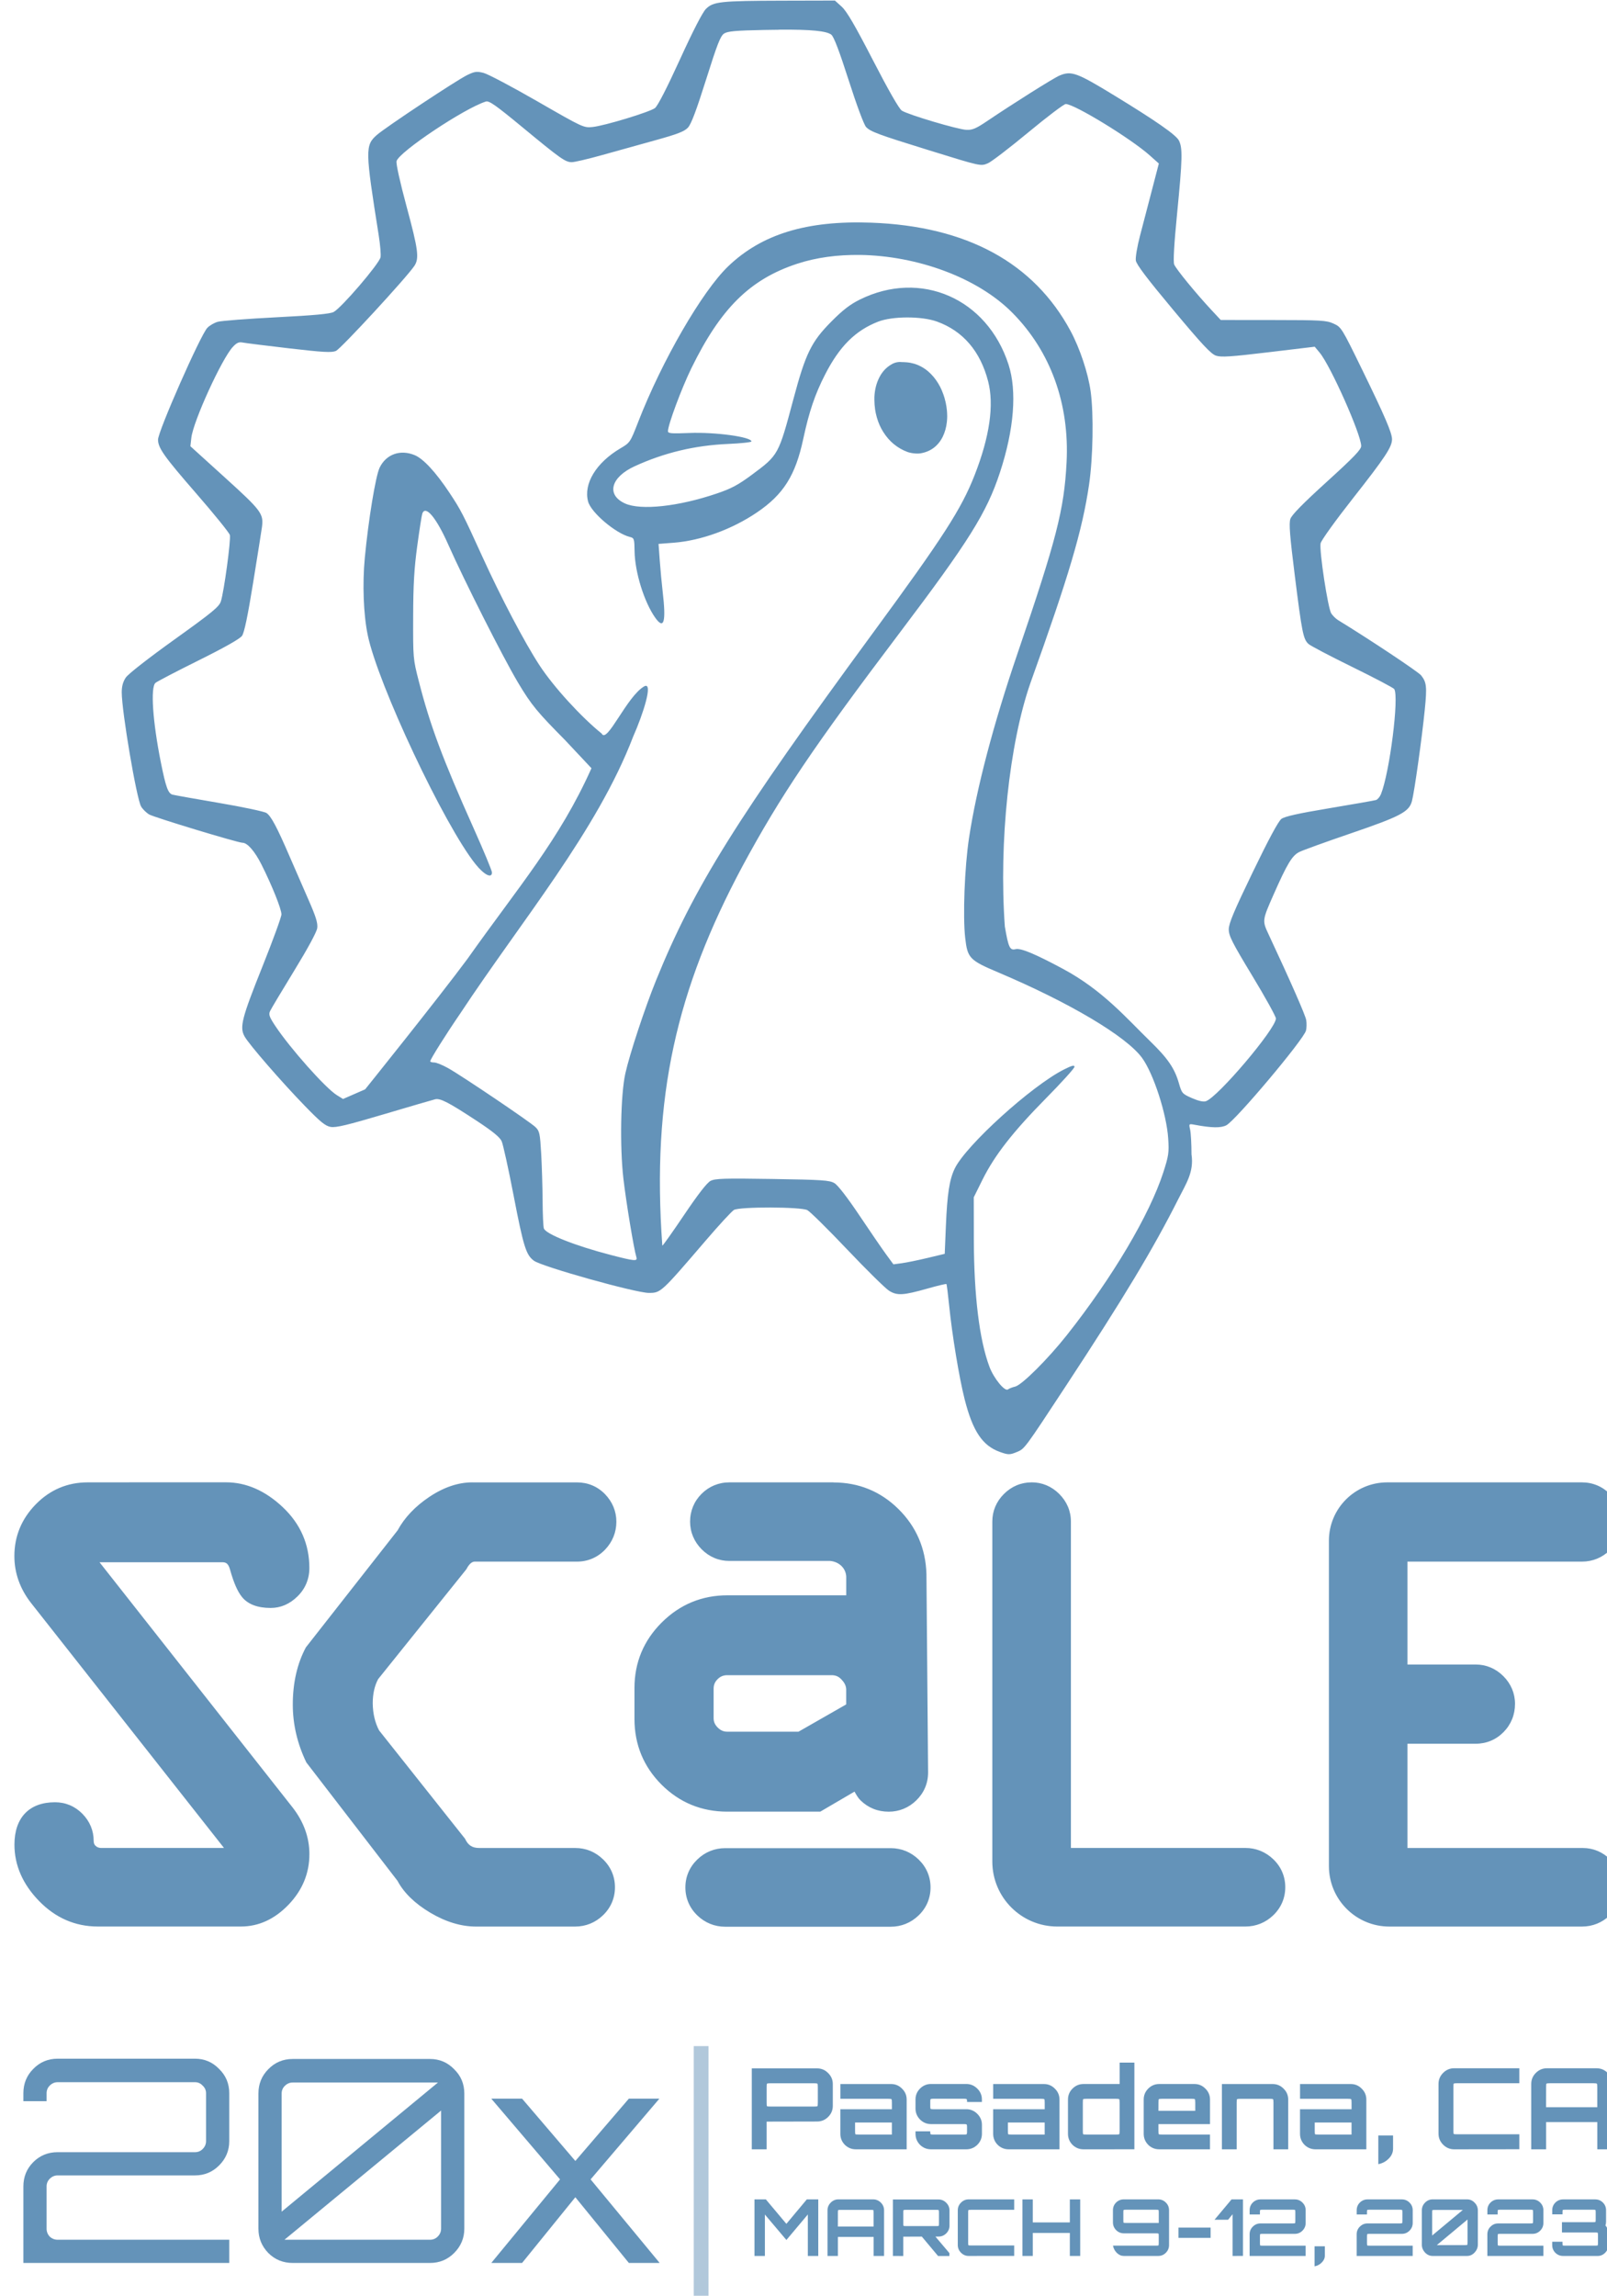 <?xml version="1.0" encoding="UTF-8" standalone="no"?>
<svg
   xml:space="preserve"
   width="0.789in"
   height="1.127in"
   viewBox="0 0 20.035 28.619"
   version="1.1"
   id="svg8"
   inkscape:version="1.3-dev (1:1.2.0-alpha1+devel+202301162005+1a27b2e9aa)"
   sodipodi:docname="branding_book_supertemplate-SCALE.svg"
   xmlns:inkscape="http://www.inkscape.org/namespaces/inkscape"
   xmlns:sodipodi="http://sodipodi.sourceforge.net/DTD/sodipodi-0.dtd"
   xmlns:xlink="http://www.w3.org/1999/xlink"
   xmlns="http://www.w3.org/2000/svg"
   xmlns:svg="http://www.w3.org/2000/svg"
   xmlns:rdf="http://www.w3.org/1999/02/22-rdf-syntax-ns#"
   xmlns:cc="http://creativecommons.org/ns#"
   xmlns:dc="http://purl.org/dc/elements/1.1/"><defs
     id="defs2"><linearGradient
       id="linearGradient202"
       inkscape:collect="always"><stop
         id="stop201"
         offset="0"
         style="stop-color:#003d62;stop-opacity:1;" /><stop
         id="stop202"
         offset="1"
         style="stop-color:#406395;stop-opacity:0;" /></linearGradient><filter
       inkscape:collect="always"
       style="color-interpolation-filters:sRGB"
       id="filter5136"
       x="-0.004"
       width="1.008"
       y="-0.004"
       height="1.007"><feGaussianBlur
         inkscape:collect="always"
         stdDeviation="0.073"
         id="feGaussianBlur5138" /></filter><filter
       inkscape:collect="always"
       style="color-interpolation-filters:sRGB"
       id="filter5136-0"
       x="-0.287"
       width="1.574"
       y="-0.287"
       height="1.574"><feGaussianBlur
         inkscape:collect="always"
         stdDeviation="0.073"
         id="feGaussianBlur5138-6" /></filter><linearGradient
       inkscape:collect="always"
       xlink:href="#linearGradient202"
       id="linearGradient172"
       gradientUnits="userSpaceOnUse"
       gradientTransform="matrix(-1.144,0,0,-11.738,369.744,453.087)"
       x1="300.076"
       y1="28.789"
       x2="300.076"
       y2="23.481" /><style
       id="style84972">.cls-1{fill:#fff;fill-rule:evenodd;}</style><style
       id="style7768">.cls-1{fill:#585048;}.cls-2{fill:#f8ad1a;}</style><style
       id="style10591">.cls-1{fill:#ffc10e;}.cls-2{fill:#292c2b;}</style><style
       id="style12018">.cls-1{fill:#fff;}.cls-2{fill:#219144;}.cls-3{fill:none;stroke:#219144;stroke-miterlimit:10;stroke-width:.5px;}</style><style
       id="style23960">.cls-1{fill:#0f2535;}.cls-2{fill:#0d80d8;}</style><style
       id="style84972-4">.cls-1{fill:#fff;fill-rule:evenodd;}</style><style
       id="style7768-8">.cls-1{fill:#585048;}.cls-2{fill:#f8ad1a;}</style><style
       id="style10591-1">.cls-1{fill:#ffc10e;}.cls-2{fill:#292c2b;}</style><style
       id="style12018-2">.cls-1{fill:#fff;}.cls-2{fill:#219144;}.cls-3{fill:none;stroke:#219144;stroke-miterlimit:10;stroke-width:.5px;}</style><style
       id="style23960-9">.cls-1{fill:#0f2535;}.cls-2{fill:#0d80d8;}</style><style
       id="style84972-9">.cls-1{fill:#fff;fill-rule:evenodd;}</style><style
       id="style7768-6">.cls-1{fill:#585048;}.cls-2{fill:#f8ad1a;}</style><style
       id="style10591-3">.cls-1{fill:#ffc10e;}.cls-2{fill:#292c2b;}</style><style
       id="style12018-8">.cls-1{fill:#fff;}.cls-2{fill:#219144;}.cls-3{fill:none;stroke:#219144;stroke-miterlimit:10;stroke-width:.5px;}</style><style
       id="style23960-5">.cls-1{fill:#0f2535;}.cls-2{fill:#0d80d8;}</style><style
       id="style84972-8">.cls-1{fill:#fff;fill-rule:evenodd;}</style><style
       id="style7768-1">.cls-1{fill:#585048;}.cls-2{fill:#f8ad1a;}</style><style
       id="style10591-0">.cls-1{fill:#ffc10e;}.cls-2{fill:#292c2b;}</style><style
       id="style12018-3">.cls-1{fill:#fff;}.cls-2{fill:#219144;}.cls-3{fill:none;stroke:#219144;stroke-miterlimit:10;stroke-width:.5px;}</style><style
       id="style23960-0">.cls-1{fill:#0f2535;}.cls-2{fill:#0d80d8;}</style></defs><sodipodi:namedview
     units="in"
     inkscape:guide-bbox="true"
     inkscape:bbox-paths="true"
     inkscape:bbox-nodes="true"
     inkscape:snap-bbox-edge-midpoints="true"
     inkscape:snap-bbox-midpoints="true"
     inkscape:snap-center="true"
     inkscape:snap-object-midpoints="true"
     inkscape:snap-bbox="true"
     inkscape:snap-midpoints="true"
     inkscape:snap-smooth-nodes="true"
     inkscape:snap-intersection-paths="true"
     inkscape:object-paths="true"
     id="base"
     pagecolor="#ffffff"
     bordercolor="#666666"
     borderopacity="1.0"
     inkscape:pageopacity="0.0"
     inkscape:pageshadow="2"
     inkscape:zoom="0.66837512"
     inkscape:cx="5644.2855"
     inkscape:cy="591.73358"
     inkscape:document-units="mm"
     inkscape:current-layer="layer8"
     inkscape:document-rotation="0"
     showgrid="false"
     showguides="false"
     inkscape:snap-global="false"
     inkscape:window-width="1920"
     inkscape:window-height="1018"
     inkscape:window-x="0"
     inkscape:window-y="0"
     inkscape:window-maximized="1"
     borderlayer="true"
     inkscape:snap-page="true"
     inkscape:showpageshadow="2"
     inkscape:pagecheckerboard="0"
     inkscape:deskcolor="#d1d1d1"><inkscape:grid
       type="xygrid"
       id="grid8550"
       visible="false"
       originx="-5795.011"
       originy="-677.618" /></sodipodi:namedview><g
     inkscape:groupmode="layer"
     id="layer8"
     inkscape:label="logo_variations"
     transform="translate(-1533.263,-179.286)"><g
       id="g45"
       transform="matrix(0.402,0,0,0.402,800.822,143.141)"
       style="display:inline;fill:#6493b9;fill-opacity:1"
       inkscape:label="logo_logotype_portrait_monotone_blue"><g
         id="use43"
         transform="matrix(0.488,0,0,0.488,1903.755,59.308)"
         inkscape:label="SCaLE_logo_symbol_black"
         style="font-variation-settings:normal;fill:#6493b9;fill-opacity:1;stroke-width:1;stroke-linecap:butt;stroke-linejoin:miter;stroke-miterlimit:4;stroke-dasharray:none;stroke-dashoffset:0;stroke-opacity:1"><path
           id="path905"
           style="display:inline"
           d="m -114.486,62.75 -3.316,0.008 c -3.971,0.01 -4.415,0.058 -4.882,0.525 -0.217,0.217 -0.823,1.396 -1.656,3.22 -0.829,1.817 -1.413,2.952 -1.583,3.079 -0.343,0.256 -3.199,1.123 -3.96,1.202 -0.57,0.059 -0.608,0.041 -3.506,-1.626 -1.611,-0.927 -3.153,-1.742 -3.427,-1.811 -0.436,-0.11 -0.563,-0.093 -1.042,0.139 -0.675,0.327 -5.178,3.312 -5.739,3.804 -0.749,0.658 -0.744,0.95 0.118,6.376 0.099,0.625 0.15,1.255 0.114,1.402 -0.111,0.442 -2.489,3.214 -2.979,3.471 -0.227,0.12 -1.243,0.214 -3.633,0.336 -1.825,0.093 -3.503,0.222 -3.73,0.286 -0.227,0.064 -0.526,0.238 -0.666,0.387 -0.442,0.47 -3.131,6.569 -3.131,7.1 0,0.529 0.384,1.071 2.407,3.397 1.151,1.323 2.122,2.522 2.158,2.665 0.075,0.298 -0.374,3.607 -0.571,4.214 -0.113,0.347 -0.527,0.687 -2.956,2.429 -1.645,1.179 -2.934,2.186 -3.085,2.41 -0.179,0.266 -0.26,0.555 -0.26,0.938 0,1.218 0.942,6.77 1.232,7.261 0.101,0.17 0.33,0.396 0.511,0.503 0.31,0.183 5.637,1.798 5.931,1.798 0.313,0 0.782,0.539 1.209,1.388 0.666,1.325 1.267,2.824 1.267,3.162 0,0.163 -0.545,1.656 -1.21,3.319 -1.317,3.29 -1.461,3.853 -1.132,4.44 0.287,0.512 2.324,2.859 3.816,4.398 1.008,1.039 1.314,1.289 1.657,1.349 0.33,0.058 1.061,-0.117 3.402,-0.812 1.64,-0.487 3.097,-0.913 3.239,-0.946 0.324,-0.077 0.867,0.205 2.65,1.378 0.999,0.657 1.455,1.03 1.572,1.284 0.09,0.197 0.434,1.756 0.763,3.464 0.626,3.242 0.788,3.764 1.288,4.133 0.509,0.376 6.473,2.046 7.303,2.045 0.763,-0.001 0.767,-0.005 3.632,-3.344 0.843,-0.983 1.644,-1.851 1.779,-1.928 0.371,-0.211 4.251,-0.201 4.663,0.012 0.171,0.089 1.315,1.217 2.54,2.508 1.226,1.291 2.42,2.467 2.653,2.613 0.516,0.324 0.898,0.301 2.479,-0.147 0.62,-0.176 1.145,-0.3 1.168,-0.277 0.023,0.023 0.101,0.64 0.174,1.369 0.187,1.859 0.635,4.576 0.981,5.94 0.517,2.04 1.134,2.963 2.244,3.359 h 2.3e-4 c 0.533,0.191 0.632,0.191 1.089,-2.3e-4 0.483,-0.202 0.476,-0.192 3.088,-4.167 3.681,-5.6 5.568,-8.735 7.165,-11.907 0.489,-0.97 1.004,-1.715 0.835,-2.833 0,-0.647 -0.039,-1.35 -0.086,-1.563 -0.086,-0.387 -0.086,-0.388 0.288,-0.318 1.089,0.203 1.664,0.212 2.012,0.032 0.593,-0.307 4.921,-5.451 5.063,-6.019 0.04,-0.164 0.047,-0.463 0.013,-0.666 -0.051,-0.312 -0.996,-2.463 -2.403,-5.472 -0.395,-0.844 -0.39,-0.875 0.332,-2.508 0.865,-1.957 1.177,-2.474 1.634,-2.7 0.227,-0.113 1.672,-0.636 3.212,-1.162 3.216,-1.099 3.76,-1.384 3.944,-2.067 0.154,-0.573 0.633,-3.979 0.816,-5.804 0.147,-1.469 0.118,-1.745 -0.231,-2.188 -0.178,-0.226 -3.299,-2.302 -5.28,-3.512 -0.142,-0.087 -0.336,-0.278 -0.432,-0.424 -0.212,-0.324 -0.77,-3.991 -0.677,-4.454 0.037,-0.186 0.942,-1.445 2.07,-2.878 2.035,-2.587 2.469,-3.245 2.469,-3.734 0,-0.407 -0.453,-1.461 -1.906,-4.438 -1.289,-2.641 -1.318,-2.688 -1.807,-2.91 -0.456,-0.207 -0.772,-0.226 -3.834,-0.228 l -3.338,-0.003 -0.565,-0.605 c -1.008,-1.08 -2.288,-2.644 -2.395,-2.925 -0.068,-0.18 -0.005,-1.295 0.187,-3.245 0.34,-3.465 0.356,-4.159 0.111,-4.633 -0.185,-0.357 -1.469,-1.251 -4.111,-2.863 -2.385,-1.455 -2.724,-1.577 -3.481,-1.257 -0.372,0.157 -2.954,1.782 -4.581,2.881 -0.714,0.482 -0.946,0.581 -1.326,0.566 -0.549,-0.023 -3.717,-0.965 -4.11,-1.223 -0.173,-0.113 -0.853,-1.301 -1.83,-3.196 -1.148,-2.224 -1.67,-3.119 -1.989,-3.407 z m -3.537,1.85 h 2.3e-4 c 2.038,-0.015 3.019,0.084 3.311,0.322 0.161,0.131 0.513,1.057 1.104,2.902 0.506,1.578 0.966,2.814 1.102,2.96 0.277,0.296 0.769,0.479 3.96,1.467 3.37,1.044 3.319,1.032 3.786,0.837 0.216,-0.09 1.371,-0.974 2.566,-1.964 1.196,-0.99 2.265,-1.8 2.377,-1.8 0.552,0 4.147,2.199 5.341,3.266 l 0.577,0.515 -0.446,1.714 c -0.245,0.942 -0.586,2.248 -0.758,2.902 -0.171,0.654 -0.288,1.349 -0.259,1.546 0.038,0.256 0.716,1.151 2.375,3.137 1.857,2.223 2.403,2.805 2.725,2.911 0.329,0.108 0.939,0.068 3.336,-0.219 l 2.933,-0.351 0.314,0.376 c 0.694,0.832 2.64,5.204 2.64,5.933 0,0.226 -0.466,0.71 -2.19,2.277 -1.531,1.391 -2.226,2.101 -2.312,2.359 -0.096,0.29 -0.034,1.072 0.286,3.625 0.452,3.605 0.535,4.018 0.869,4.319 0.126,0.114 1.383,0.774 2.794,1.466 1.411,0.692 2.604,1.32 2.653,1.397 0.317,0.499 -0.291,5.304 -0.845,6.68 -0.07,0.172 -0.212,0.339 -0.316,0.371 -0.104,0.032 -1.433,0.265 -2.953,0.519 -1.989,0.332 -2.846,0.522 -3.056,0.679 -0.192,0.143 -0.817,1.304 -1.818,3.377 -1.196,2.477 -1.528,3.263 -1.528,3.639 0,0.413 0.205,0.824 1.497,2.959 0.825,1.363 1.499,2.582 1.499,2.708 0,0.65 -3.704,5.02 -4.458,5.259 -0.156,0.05 -0.48,-0.025 -0.882,-0.202 -0.614,-0.271 -0.642,-0.303 -0.829,-0.955 -0.269,-0.935 -0.704,-1.571 -1.816,-2.651 -1.518,-1.475 -3.018,-3.25 -5.565,-4.614 -1.781,-0.954 -2.673,-1.323 -2.997,-1.242 -0.361,0.09 -0.452,-0.103 -0.681,-1.443 -0.385,-5.36 0.285,-11.618 1.624,-15.463 2.452,-6.831 3.301,-9.702 3.729,-12.61 0.252,-1.713 0.299,-4.472 0.101,-5.921 -0.158,-1.156 -0.685,-2.742 -1.278,-3.843 -2.336,-4.341 -6.607,-6.661 -12.669,-6.881 -4.092,-0.149 -6.954,0.725 -9.091,2.774 -1.654,1.587 -4.206,5.997 -5.713,9.874 -0.511,1.314 -0.521,1.33 -1.138,1.693 -1.542,0.911 -2.354,2.25 -2.05,3.38 0.188,0.699 1.755,2.026 2.653,2.248 0.273,0.067 0.289,0.116 0.3,0.902 0.018,1.335 0.612,3.245 1.317,4.235 0.554,0.778 0.696,0.27 0.467,-1.678 -0.059,-0.506 -0.142,-1.392 -0.184,-1.969 l -0.076,-1.049 0.962,-0.074 c 1.744,-0.135 3.71,-0.851 5.301,-1.931 1.678,-1.139 2.439,-2.348 2.933,-4.662 0.371,-1.734 0.746,-2.842 1.391,-4.099 0.915,-1.786 1.92,-2.788 3.362,-3.352 0.91,-0.356 2.77,-0.361 3.745,-0.008 1.654,0.597 2.756,1.883 3.252,3.796 0.388,1.499 0.099,3.513 -0.856,5.955 -0.843,2.157 -1.987,3.932 -6.477,10.05 -8.651,11.789 -11.367,16.138 -13.766,22.044 -0.714,1.757 -1.685,4.7 -1.959,5.934 -0.297,1.339 -0.357,4.642 -0.122,6.679 0.173,1.494 0.663,4.458 0.825,4.988 0.084,0.274 -0.101,0.258 -1.626,-0.138 -2.264,-0.588 -4.114,-1.32 -4.253,-1.683 -0.04,-0.103 -0.075,-0.897 -0.081,-1.764 -0.005,-0.867 -0.046,-2.213 -0.09,-2.991 -0.075,-1.297 -0.105,-1.437 -0.366,-1.689 -0.343,-0.332 -4.637,-3.231 -5.541,-3.741 -0.354,-0.2 -0.756,-0.363 -0.894,-0.363 -0.138,0 -0.25,-0.035 -0.25,-0.077 0,-0.122 1.001,-1.715 1.908,-3.037 3.898,-5.904 8.695,-11.597 10.988,-17.591 0.629,-1.415 1.297,-3.495 0.712,-3.199 -1.116,0.629 -2.373,3.691 -2.711,3.006 -1.297,-1.045 -3.048,-2.954 -3.956,-4.343 -0.945,-1.445 -2.457,-4.321 -3.646,-6.936 -1.21,-2.662 -1.352,-2.937 -2.083,-4.037 -0.859,-1.292 -1.647,-2.144 -2.194,-2.373 -0.918,-0.384 -1.82,-0.064 -2.234,0.791 -0.255,0.527 -0.714,3.313 -0.943,5.733 -0.158,1.662 -0.085,3.595 0.186,4.906 0.644,3.118 4.87,12.093 6.857,14.563 0.543,0.675 1.038,0.923 1.038,0.52 -2.2e-4,-0.116 -0.524,-1.377 -1.163,-2.805 -1.963,-4.381 -2.775,-6.558 -3.485,-9.342 -0.366,-1.422 -0.368,-1.477 -0.36,-4.094 0.005,-2.055 0.065,-3.074 0.262,-4.524 0.14,-1.029 0.284,-1.95 0.321,-2.047 0.21,-0.546 0.894,0.277 1.652,1.989 1.018,2.295 3.45,7.108 4.412,8.73 0.887,1.495 1.289,1.944 3.014,3.69 l 1.671,1.781 c -2.041,4.565 -4.636,7.523 -7.886,12.12 -1.881,2.539 -6.498,8.282 -6.498,8.282 l -1.404,0.613 -0.393,-0.243 c -0.721,-0.446 -2.981,-2.989 -3.925,-4.416 -0.367,-0.555 -0.42,-0.708 -0.321,-0.923 0.065,-0.142 0.754,-1.295 1.531,-2.564 0.869,-1.42 1.434,-2.463 1.468,-2.714 0.043,-0.318 -0.083,-0.723 -0.577,-1.845 -0.348,-0.791 -0.878,-2.009 -1.179,-2.706 -0.803,-1.862 -1.18,-2.57 -1.472,-2.761 -0.143,-0.093 -1.505,-0.382 -3.027,-0.641 -1.522,-0.259 -2.85,-0.496 -2.951,-0.526 -0.275,-0.082 -0.422,-0.494 -0.733,-2.047 -0.52,-2.597 -0.667,-4.771 -0.342,-5.053 0.1,-0.087 1.332,-0.729 2.738,-1.427 1.652,-0.82 2.629,-1.372 2.762,-1.561 0.144,-0.203 0.361,-1.239 0.711,-3.402 0.277,-1.711 0.528,-3.29 0.557,-3.51 0.111,-0.849 -0.035,-1.044 -2.353,-3.145 l -2.196,-1.991 0.061,-0.539 c 0.12,-1.047 1.936,-5.023 2.638,-5.774 0.248,-0.265 0.383,-0.324 0.635,-0.274 0.176,0.035 1.502,0.2 2.948,0.368 2.156,0.25 2.689,0.28 2.966,0.165 0.308,-0.128 4.5,-4.672 4.987,-5.405 0.319,-0.481 0.248,-1.024 -0.499,-3.788 -0.414,-1.534 -0.674,-2.707 -0.634,-2.865 0.146,-0.582 4.326,-3.371 5.679,-3.79 0.204,-0.063 0.629,0.236 2.307,1.622 2.447,2.022 2.743,2.231 3.153,2.231 0.173,0 1.035,-0.202 1.916,-0.448 0.881,-0.246 2.406,-0.671 3.389,-0.943 1.417,-0.393 1.847,-0.559 2.076,-0.804 0.206,-0.221 0.533,-1.087 1.152,-3.051 0.709,-2.25 0.914,-2.775 1.144,-2.926 0.226,-0.148 0.724,-0.193 2.568,-0.229 0.335,-0.008 0.648,-0.01 0.939,-0.013 z m 5.13,14.313 c 3.604,0.053 7.448,1.418 9.683,3.673 2.432,2.454 3.64,5.789 3.447,9.515 -0.155,2.991 -0.642,4.89 -3.109,12.11 -1.54,4.509 -2.618,8.607 -3.093,11.763 -0.279,1.851 -0.397,4.961 -0.241,6.333 0.146,1.288 0.274,1.421 2.1,2.194 4.539,1.921 8.152,4.068 9.145,5.437 0.728,1.004 1.558,3.569 1.658,5.125 0.057,0.886 0.027,1.092 -0.309,2.134 -0.871,2.7 -3.233,6.686 -6.138,10.356 -1.204,1.521 -2.852,3.162 -3.278,3.264 -0.18,0.043 -0.387,0.124 -0.458,0.18 -0.2,0.157 -0.903,-0.701 -1.18,-1.441 -0.64,-1.712 -0.983,-4.516 -0.991,-8.102 l -0.005,-2.663 0.555,-1.119 c 0.77,-1.552 1.937,-3.046 4.045,-5.182 0.99,-1.003 1.801,-1.899 1.801,-1.991 0,-0.126 -0.164,-0.084 -0.668,0.17 -2.061,1.04 -6.227,4.817 -6.941,6.292 -0.337,0.695 -0.478,1.612 -0.563,3.636 l -0.074,1.785 -1.096,0.262 c -0.603,0.144 -1.336,0.294 -1.63,0.333 l -0.535,0.072 -0.454,-0.619 c -0.25,-0.34 -1.015,-1.454 -1.699,-2.476 -0.77,-1.149 -1.378,-1.936 -1.596,-2.064 -0.312,-0.184 -0.756,-0.214 -3.941,-0.264 -3.077,-0.048 -3.638,-0.031 -3.932,0.121 -0.227,0.118 -0.787,0.838 -1.668,2.145 -0.729,1.082 -1.358,1.97 -1.397,1.972 -0.686,-9.464 0.91,-16.284 5.087,-24.099 2.411,-4.467 4.504,-7.574 10.002,-14.848 4.398,-5.819 5.526,-7.622 6.367,-10.179 0.9,-2.735 1.093,-5.172 0.545,-6.865 -1.36,-4.198 -5.577,-6.038 -9.447,-4.124 -0.623,0.308 -1.085,0.665 -1.819,1.405 -1.266,1.277 -1.63,2.021 -2.403,4.918 -0.949,3.556 -0.947,3.552 -2.631,4.802 -0.88,0.653 -1.309,0.883 -2.241,1.199 -2.431,0.827 -4.829,1.086 -5.831,0.632 -1.203,-0.546 -0.911,-1.667 0.616,-2.366 1.885,-0.863 3.827,-1.326 5.948,-1.417 0.809,-0.035 1.47,-0.106 1.47,-0.158 0,-0.289 -2.317,-0.604 -3.95,-0.537 -1.145,0.046 -1.355,0.029 -1.355,-0.115 0,-0.403 0.867,-2.73 1.491,-4.006 1.862,-3.802 3.72,-5.639 6.702,-6.626 1.226,-0.406 2.599,-0.586 4.009,-0.565 z m 2.579,6.8 c 0,2.5e-5 -0.005,4.05e-4 -0.005,4.31e-4 -0.072,0.001 -0.136,0.005 -0.195,0.015 -0.06,0.01 -0.115,0.023 -0.169,0.041 0,4.29e-4 -0.005,0.001 -0.005,0.002 -0.054,0.018 -0.106,0.042 -0.161,0.071 -0.054,0.029 -0.109,0.063 -0.17,0.104 0,0.001 -0.005,0.002 -0.005,0.003 v 0.002 c -0.074,0.05 -0.146,0.106 -0.213,0.169 -0.068,0.063 -0.132,0.132 -0.191,0.207 -0.059,0.074 -0.114,0.154 -0.165,0.238 -4e-4,4.29e-4 0,0.001 0,0.002 -4e-5,5e-5 0,1.52e-4 0,2.28e-4 -4e-4,4.3e-4 0,0.001 0,0.002 -0.051,0.084 -0.097,0.173 -0.137,0.266 -0.042,0.094 -0.078,0.192 -0.11,0.293 -0.032,0.101 -0.058,0.206 -0.079,0.314 -0.02,0.108 -0.037,0.218 -0.047,0.331 -0.011,0.113 -0.015,0.228 -0.012,0.344 0,0.095 0.005,0.188 0.012,0.281 3.8e-4,0.005 0,0.013 0,0.018 0.008,0.089 0.018,0.178 0.029,0.265 v 0.018 c 0.012,0.086 0.028,0.172 0.045,0.256 0,0.008 0.005,0.013 0.005,0.02 0.018,0.086 0.04,0.171 0.063,0.255 0.025,0.084 0.051,0.167 0.08,0.248 0,0.005 0.005,0.01 0.005,0.015 0.029,0.081 0.061,0.16 0.096,0.238 0.034,0.078 0.072,0.153 0.111,0.227 0,0.005 0.005,0.008 0.008,0.013 0.039,0.072 0.08,0.142 0.123,0.21 0,0.003 0.005,0.008 0.008,0.01 0.043,0.068 0.089,0.134 0.137,0.199 0,0.003 0.005,0.005 0.008,0.01 0.05,0.066 0.101,0.129 0.154,0.191 0.055,0.063 0.112,0.123 0.172,0.181 0.058,0.057 0.119,0.111 0.181,0.163 0,8.59e-4 0,0.002 0.005,0.003 4e-5,5.1e-5 1.7e-4,-2.5e-5 2.3e-4,0 0,8.85e-4 0,0.002 0.005,0.003 0.127,0.104 0.261,0.197 0.404,0.279 0.144,0.083 0.295,0.153 0.454,0.212 0.057,0.02 0.124,0.039 0.194,0.054 0.07,0.015 0.145,0.027 0.219,0.034 0.074,0.008 0.148,0.013 0.218,0.013 0.07,-1.52e-4 0.134,-0.005 0.19,-0.013 0.086,-0.015 0.169,-0.033 0.248,-0.056 0.079,-0.023 0.155,-0.05 0.227,-0.081 0.072,-0.031 0.141,-0.066 0.207,-0.105 0.066,-0.039 0.128,-0.081 0.187,-0.127 0.059,-0.046 0.115,-0.095 0.167,-0.148 0.052,-0.053 0.102,-0.108 0.148,-0.167 0.046,-0.058 0.089,-0.12 0.129,-0.183 0.04,-0.064 0.076,-0.13 0.11,-0.199 0.033,-0.068 0.064,-0.139 0.091,-0.212 0.027,-0.073 0.052,-0.147 0.073,-0.223 0.02,-0.076 0.039,-0.154 0.055,-0.233 0.015,-0.079 0.028,-0.16 0.037,-0.241 0.011,-0.082 0.015,-0.164 0.02,-0.248 0.005,-0.083 0.005,-0.168 0,-0.252 0,-0.085 -0.008,-0.17 -0.015,-0.255 -0.008,-0.085 -0.018,-0.171 -0.032,-0.256 -0.012,-0.085 -0.029,-0.171 -0.048,-0.255 -0.018,-0.084 -0.04,-0.168 -0.064,-0.25 -2.3e-4,-8.59e-4 -4.3e-4,-0.002 0,-0.003 -2.3e-4,-8.85e-4 -4.3e-4,-0.002 0,-0.003 -0.048,-0.166 -0.106,-0.328 -0.174,-0.486 -4.3e-4,-8.85e-4 0,-0.002 0,-0.003 -4.3e-4,-8.59e-4 0,-0.002 0,-0.003 -0.034,-0.079 -0.07,-0.156 -0.109,-0.232 -0.039,-0.077 -0.082,-0.152 -0.126,-0.225 -0.044,-0.073 -0.092,-0.145 -0.141,-0.214 -0.05,-0.069 -0.101,-0.136 -0.155,-0.201 -0.055,-0.065 -0.111,-0.127 -0.17,-0.186 -0.059,-0.059 -0.12,-0.116 -0.183,-0.17 0,-5.1e-5 -1.7e-4,2.5e-5 -2.3e-4,0 -0.062,-0.053 -0.127,-0.102 -0.193,-0.148 0,-0.002 -0.005,-0.003 -0.008,-0.005 -0.067,-0.046 -0.135,-0.089 -0.207,-0.128 -5e-5,-2.5e-5 -1.7e-4,2.5e-5 -2.3e-4,0 -0.071,-0.039 -0.144,-0.075 -0.219,-0.107 -0.005,-0.001 -0.005,-0.003 -0.011,-0.005 -0.075,-0.032 -0.153,-0.06 -0.232,-0.084 -0.079,-0.023 -0.161,-0.043 -0.244,-0.059 -0.005,-4.29e-4 -0.008,-0.001 -0.011,-0.002 -0.084,-0.015 -0.169,-0.026 -0.257,-0.032 -9e-5,-2.6e-5 -1.7e-4,0 -2.3e-4,0 -0.133,-0.01 -0.244,-0.013 -0.341,-0.013 0,2.6e-5 -0.005,-2.52e-4 -0.005,-2.01e-4 z"
           sodipodi:nodetypes="cccscscccsccscscssccccsccscsccccscsccsccccsscccccccssccscccsccsccccsscsccscccccscsccscccsssccccscccccsccccsccccccccscssssscsssccccccccsscccssccssccscsccssccscccccsscccccsscsccscsccccscccccccccscsccscccscsccccccssssccsscccccccccscccccsccsssscccsscsccccccsscccccssssccsssssscscscccccccccsccccccccccccscccccccccccccccccccccscccccccsccccccccccccccsccccccscccccccsccccccscccc" /></g><g
         id="use44"
         style="font-variation-settings:normal;display:inline;fill:#6493b9;fill-opacity:1;stroke-width:1.198;stroke-linecap:butt;stroke-linejoin:miter;stroke-miterlimit:4;stroke-dasharray:none;stroke-dashoffset:0;stroke-opacity:1"
         transform="matrix(0.801,0,0,0.801,2062.769,52.703)"
         inkscape:label="SCaLE_event_subtext"><g
           aria-label="Pasadena, CA"
           id="g1043"
           style="font-size:4.357px;line-height:1.25;font-family:Orbitron;-inkscape-font-specification:Orbitron;letter-spacing:0px;word-spacing:0px;baseline-shift:baseline;display:inline;vector-effect:none;fill-opacity:0.996;paint-order:stroke markers fill;stop-color:#000000"><path
             d="m -271.487,129.655 v -3.133 h 2.527 q 0.253,0 0.431,0.183 0.179,0.179 0.179,0.423 v 0.845 q 0,0.248 -0.179,0.427 -0.179,0.179 -0.431,0.179 l -1.952,0.004 v 1.072 z m 0.728,-1.656 h 1.677 q 0.118,0 0.135,-0.013 0.017,-0.013 0.017,-0.135 v -0.601 q 0,-0.122 -0.017,-0.135 -0.017,-0.017 -0.135,-0.017 h -1.677 q -0.122,0 -0.139,0.017 -0.013,0.013 -0.013,0.135 v 0.601 q 0,0.122 0.013,0.135 0.017,0.013 0.139,0.013 z"
             style="font-weight:bold;baseline-shift:baseline;vector-effect:none;stop-color:#000000;stop-opacity:1"
             id="path1033" /><path
             d="m -267.457,129.655 q -0.248,0 -0.427,-0.174 -0.174,-0.179 -0.174,-0.427 v -0.95 h 1.996 v -0.253 q 0,-0.122 -0.017,-0.135 -0.013,-0.017 -0.135,-0.017 h -1.843 v -0.571 h 1.965 q 0.248,0 0.423,0.179 0.179,0.174 0.179,0.423 v 1.926 z m 0.122,-0.571 h 1.272 v -0.466 h -1.425 v 0.314 q 0,0.122 0.013,0.139 0.017,0.013 0.139,0.013 z"
             style="font-weight:bold;baseline-shift:baseline;vector-effect:none;stop-color:#000000;stop-opacity:1"
             id="path1034" /><path
             d="m -264.547,129.655 q -0.248,0 -0.427,-0.174 -0.174,-0.179 -0.174,-0.427 v -0.096 h 0.571 v 0.026 q 0,0.07 0.013,0.087 0.017,0.013 0.087,0.013 h 1.224 q 0.07,0 0.083,-0.013 0.017,-0.017 0.017,-0.087 v -0.205 q 0,-0.07 -0.017,-0.083 -0.013,-0.017 -0.083,-0.017 h -1.294 q -0.248,0 -0.427,-0.179 -0.174,-0.179 -0.174,-0.423 v -0.349 q 0,-0.248 0.174,-0.423 0.179,-0.179 0.427,-0.179 h 1.364 q 0.248,0 0.427,0.179 0.179,0.174 0.179,0.423 v 0.096 h -0.575 v -0.026 q 0,-0.07 -0.017,-0.083 -0.013,-0.017 -0.083,-0.017 h -1.224 q -0.07,0 -0.087,0.017 -0.013,0.013 -0.013,0.083 v 0.205 q 0,0.07 0.013,0.087 0.017,0.013 0.087,0.013 h 1.294 q 0.248,0 0.427,0.179 0.179,0.179 0.179,0.423 v 0.349 q 0,0.248 -0.179,0.427 -0.179,0.174 -0.427,0.174 z"
             style="font-weight:bold;baseline-shift:baseline;vector-effect:none;stop-color:#000000;stop-opacity:1"
             id="path1035" /><path
             d="m -261.54,129.655 q -0.248,0 -0.427,-0.174 -0.174,-0.179 -0.174,-0.427 v -0.95 h 1.996 v -0.253 q 0,-0.122 -0.017,-0.135 -0.013,-0.017 -0.135,-0.017 h -1.843 v -0.571 h 1.965 q 0.248,0 0.423,0.179 0.179,0.174 0.179,0.423 v 1.926 z m 0.122,-0.571 h 1.272 v -0.466 h -1.425 v 0.314 q 0,0.122 0.013,0.139 0.017,0.013 0.139,0.013 z"
             style="font-weight:bold;baseline-shift:baseline;vector-effect:none;stop-color:#000000;stop-opacity:1"
             id="path1036" /><path
             d="m -258.643,129.655 q -0.248,0 -0.427,-0.174 -0.174,-0.179 -0.174,-0.427 v -1.325 q 0,-0.248 0.174,-0.423 0.179,-0.179 0.427,-0.179 h 1.399 v -0.828 h 0.571 v 3.355 z m 0.126,-0.571 h 1.12 q 0.122,0 0.135,-0.013 0.017,-0.017 0.017,-0.139 v -1.081 q 0,-0.122 -0.017,-0.135 -0.013,-0.017 -0.135,-0.017 h -1.12 q -0.122,0 -0.139,0.017 -0.013,0.013 -0.013,0.135 v 1.081 q 0,0.122 0.013,0.139 0.017,0.013 0.139,0.013 z"
             style="font-weight:bold;baseline-shift:baseline;vector-effect:none;stop-color:#000000;stop-opacity:1"
             id="path1037" /><path
             d="m -255.711,129.655 q -0.248,0 -0.427,-0.174 -0.174,-0.179 -0.174,-0.427 v -1.325 q 0,-0.248 0.174,-0.423 0.179,-0.179 0.427,-0.179 h 1.364 q 0.248,0 0.423,0.179 0.179,0.174 0.179,0.423 v 0.95 h -1.996 v 0.253 q 0,0.122 0.013,0.139 0.017,0.013 0.139,0.013 h 1.843 v 0.571 z m -0.03,-1.49 h 1.425 v -0.314 q 0,-0.122 -0.017,-0.135 -0.013,-0.017 -0.135,-0.017 h -1.12 q -0.122,0 -0.139,0.017 -0.013,0.013 -0.013,0.135 z"
             style="font-weight:bold;baseline-shift:baseline;vector-effect:none;stop-color:#000000;stop-opacity:1"
             id="path1038" /><path
             d="m -253.284,129.655 v -2.527 h 1.965 q 0.248,0 0.423,0.179 0.179,0.174 0.179,0.423 v 1.926 h -0.571 v -1.804 q 0,-0.122 -0.017,-0.135 -0.013,-0.017 -0.135,-0.017 h -1.12 q -0.122,0 -0.139,0.017 -0.013,0.013 -0.013,0.135 v 1.804 z"
             style="font-weight:bold;baseline-shift:baseline;vector-effect:none;stop-color:#000000;stop-opacity:1"
             id="path1039" /><path
             d="m -249.659,129.655 q -0.248,0 -0.427,-0.174 -0.174,-0.179 -0.174,-0.427 v -0.95 h 1.996 v -0.253 q 0,-0.122 -0.017,-0.135 -0.013,-0.017 -0.135,-0.017 h -1.843 v -0.571 h 1.965 q 0.248,0 0.423,0.179 0.179,0.174 0.179,0.423 v 1.926 z m 0.122,-0.571 h 1.272 v -0.466 h -1.425 v 0.314 q 0,0.122 0.013,0.139 0.017,0.013 0.139,0.013 z"
             style="font-weight:bold;baseline-shift:baseline;vector-effect:none;stop-color:#000000;stop-opacity:1"
             id="path1040" /><path
             d="m -247.228,130.23 v -1.111 h 0.571 v 0.51 q 0,0.218 -0.166,0.383 -0.161,0.17 -0.405,0.218 z"
             style="font-weight:bold;baseline-shift:baseline;vector-effect:none;stop-color:#000000;stop-opacity:1"
             id="path1041" /><path
             d="m -244.291,129.655 q -0.248,0 -0.427,-0.179 -0.179,-0.179 -0.179,-0.427 v -1.926 q 0,-0.248 0.179,-0.427 0.179,-0.179 0.427,-0.179 h 2.523 v 0.579 h -2.401 q -0.122,0 -0.139,0.017 -0.013,0.013 -0.013,0.135 v 1.673 q 0,0.122 0.013,0.139 0.017,0.013 0.139,0.013 h 2.401 v 0.579 z"
             style="font-weight:bold;baseline-shift:baseline;vector-effect:none;stop-color:#000000;stop-opacity:1"
             id="path1042" /><path
             d="m -241.307,129.655 v -2.531 q 0,-0.248 0.179,-0.427 0.179,-0.179 0.427,-0.179 h 1.921 q 0.253,0 0.431,0.179 0.179,0.179 0.179,0.427 v 2.531 h -0.579 v -1.054 h -1.982 v 1.054 z m 0.575,-1.63 h 1.982 v -0.776 q 0,-0.122 -0.017,-0.135 -0.017,-0.017 -0.135,-0.017 h -1.677 q -0.122,0 -0.139,0.017 -0.013,0.013 -0.013,0.135 z"
             style="font-weight:bold;baseline-shift:baseline;vector-effect:none;stop-color:#000000;stop-opacity:1"
             id="path1043" /></g><g
           aria-label="MARCH 9-12, 2023"
           id="g1057"
           style="font-size:3.041px;line-height:1.25;font-family:Orbitron;-inkscape-font-specification:Orbitron;letter-spacing:0px;word-spacing:0px;baseline-shift:baseline;display:inline;vector-effect:none;fill-opacity:0.996;paint-order:stroke markers fill;stop-color:#000000"><path
             d="m -271.383,133.783 v -2.189 h 0.441 l 0.794,0.946 0.791,-0.946 h 0.444 v 2.189 h -0.404 v -1.606 l -0.83,0.988 -0.833,-0.985 v 1.603 z"
             style="font-weight:bold;baseline-shift:baseline;vector-effect:none;stop-color:#000000;stop-opacity:1"
             id="path1044" /><path
             d="m -268.555,133.783 v -1.767 q 0,-0.173 0.125,-0.298 0.125,-0.125 0.298,-0.125 h 1.341 q 0.176,0 0.301,0.125 0.125,0.125 0.125,0.298 v 1.767 h -0.404 v -0.736 h -1.384 v 0.736 z m 0.401,-1.137 h 1.384 v -0.541 q 0,-0.085 -0.012,-0.094 -0.012,-0.012 -0.094,-0.012 h -1.171 q -0.085,0 -0.097,0.012 -0.009,0.009 -0.009,0.094 z"
             style="font-weight:bold;baseline-shift:baseline;vector-effect:none;stop-color:#000000;stop-opacity:1"
             id="path1045" /><path
             d="m -266.022,133.783 v -2.186 h 1.764 q 0.176,0 0.301,0.128 0.125,0.125 0.125,0.295 v 0.59 q 0,0.173 -0.125,0.298 -0.125,0.125 -0.301,0.125 h -0.119 l 0.541,0.639 v 0.113 h -0.438 l -0.629,-0.751 -0.718,0.003 v 0.748 z m 0.508,-1.156 h 1.171 q 0.082,0 0.091,-0.009 0.012,-0.009 0.012,-0.094 v -0.42 q 0,-0.085 -0.012,-0.094 -0.009,-0.012 -0.091,-0.012 h -1.171 q -0.085,0 -0.097,0.012 -0.009,0.009 -0.009,0.094 v 0.42 q 0,0.085 0.009,0.094 0.012,0.009 0.097,0.009 z"
             style="font-weight:bold;baseline-shift:baseline;vector-effect:none;stop-color:#000000;stop-opacity:1"
             id="path1046" /><path
             d="m -263.088,133.783 q -0.173,0 -0.298,-0.125 -0.125,-0.125 -0.125,-0.298 v -1.344 q 0,-0.173 0.125,-0.298 0.125,-0.125 0.298,-0.125 h 1.761 v 0.404 h -1.676 q -0.085,0 -0.097,0.012 -0.009,0.009 -0.009,0.094 v 1.168 q 0,0.085 0.009,0.097 0.012,0.009 0.097,0.009 h 1.676 v 0.404 z"
             style="font-weight:bold;baseline-shift:baseline;vector-effect:none;stop-color:#000000;stop-opacity:1"
             id="path1047" /><path
             d="m -261.008,133.783 v -2.189 h 0.401 v 0.891 h 1.435 v -0.891 h 0.401 v 2.189 h -0.401 v -0.891 h -1.435 v 0.891 z"
             style="font-weight:bold;baseline-shift:baseline;vector-effect:none;stop-color:#000000;stop-opacity:1"
             id="path1048" /><path
             d="m -257.079,133.783 q -0.152,0 -0.271,-0.116 -0.119,-0.116 -0.152,-0.283 h 1.666 q 0.085,0 0.094,-0.009 0.012,-0.012 0.012,-0.097 v -0.268 q 0,-0.082 -0.012,-0.091 -0.009,-0.012 -0.094,-0.012 h -1.244 q -0.176,0 -0.301,-0.125 -0.122,-0.125 -0.122,-0.298 v -0.471 q 0,-0.176 0.122,-0.298 0.125,-0.122 0.301,-0.122 h 1.329 q 0.173,0 0.295,0.122 0.125,0.122 0.125,0.298 v 1.35 q 0,0.173 -0.125,0.298 -0.122,0.122 -0.295,0.122 z m 0.085,-1.277 h 1.265 v -0.407 q 0,-0.085 -0.012,-0.094 -0.009,-0.012 -0.094,-0.012 h -1.159 q -0.085,0 -0.097,0.012 -0.009,0.009 -0.009,0.094 v 0.301 q 0,0.085 0.009,0.097 0.012,0.009 0.097,0.009 z"
             style="font-weight:bold;baseline-shift:baseline;vector-effect:none;stop-color:#000000;stop-opacity:1"
             id="path1049" /><path
             d="M -254.966,133.083 V 132.685 h 1.244 v 0.398 z"
             style="font-weight:bold;baseline-shift:baseline;vector-effect:none;stop-color:#000000;stop-opacity:1"
             id="path1050" /><path
             d="m -252.871,133.783 v -1.615 l -0.173,0.213 h -0.526 l 0.66,-0.788 h 0.441 v 2.189 z"
             style="font-weight:bold;baseline-shift:baseline;vector-effect:none;stop-color:#000000;stop-opacity:1"
             id="path1051" /><path
             d="m -252.211,133.783 v -0.839 q 0,-0.173 0.122,-0.295 0.125,-0.125 0.298,-0.125 h 1.244 q 0.085,0 0.094,-0.009 0.012,-0.012 0.012,-0.097 v -0.319 q 0,-0.085 -0.012,-0.094 -0.009,-0.012 -0.094,-0.012 h -1.159 q -0.085,0 -0.097,0.012 -0.009,0.009 -0.009,0.094 v 0.079 h -0.398 v -0.164 q 0,-0.176 0.122,-0.298 0.125,-0.122 0.298,-0.122 h 1.329 q 0.173,0 0.295,0.122 0.125,0.122 0.125,0.298 v 0.493 q 0,0.173 -0.125,0.298 -0.122,0.122 -0.295,0.122 h -1.244 q -0.085,0 -0.097,0.012 -0.009,0.009 -0.009,0.094 v 0.246 q 0,0.085 0.009,0.097 0.012,0.009 0.097,0.009 h 1.663 v 0.398 z"
             style="font-weight:bold;baseline-shift:baseline;vector-effect:none;stop-color:#000000;stop-opacity:1"
             id="path1052" /><path
             d="m -249.696,134.184 v -0.775 h 0.398 v 0.356 q 0,0.152 -0.116,0.268 -0.113,0.119 -0.283,0.152 z"
             style="font-weight:bold;baseline-shift:baseline;vector-effect:none;stop-color:#000000;stop-opacity:1"
             id="path1053" /><path
             d="m -248.066,133.783 v -0.839 q 0,-0.173 0.122,-0.295 0.125,-0.125 0.298,-0.125 h 1.244 q 0.085,0 0.094,-0.009 0.012,-0.012 0.012,-0.097 v -0.319 q 0,-0.085 -0.012,-0.094 -0.009,-0.012 -0.094,-0.012 h -1.159 q -0.085,0 -0.097,0.012 -0.009,0.009 -0.009,0.094 v 0.079 h -0.398 v -0.164 q 0,-0.176 0.122,-0.298 0.125,-0.122 0.298,-0.122 h 1.329 q 0.173,0 0.295,0.122 0.125,0.122 0.125,0.298 v 0.493 q 0,0.173 -0.125,0.298 -0.122,0.122 -0.295,0.122 h -1.244 q -0.085,0 -0.097,0.012 -0.009,0.009 -0.009,0.094 v 0.246 q 0,0.085 0.009,0.097 0.012,0.009 0.097,0.009 h 1.663 v 0.398 z"
             style="font-weight:bold;baseline-shift:baseline;vector-effect:none;stop-color:#000000;stop-opacity:1"
             id="path1054" /><path
             d="m -245.123,133.783 q -0.173,0 -0.298,-0.134 -0.122,-0.134 -0.122,-0.304 v -1.323 q 0,-0.176 0.122,-0.301 0.125,-0.128 0.298,-0.128 h 1.329 q 0.173,0 0.295,0.128 0.125,0.125 0.125,0.301 v 1.323 q 0,0.17 -0.125,0.304 -0.122,0.134 -0.295,0.134 z m 0.161,-0.42 h 1.083 q 0.085,0 0.094,-0.009 0.012,-0.012 0.012,-0.097 v -0.885 z m -0.182,-0.371 1.189,-0.991 h -1.083 q -0.085,0 -0.097,0.012 -0.009,0.009 -0.009,0.094 z"
             style="font-weight:bold;baseline-shift:baseline;vector-effect:none;stop-color:#000000;stop-opacity:1"
             id="path1055" /><path
             d="m -243.006,133.783 v -0.839 q 0,-0.173 0.122,-0.295 0.125,-0.125 0.298,-0.125 h 1.244 q 0.085,0 0.094,-0.009 0.012,-0.012 0.012,-0.097 v -0.319 q 0,-0.085 -0.012,-0.094 -0.009,-0.012 -0.094,-0.012 h -1.159 q -0.085,0 -0.097,0.012 -0.009,0.009 -0.009,0.094 v 0.079 h -0.398 v -0.164 q 0,-0.176 0.122,-0.298 0.125,-0.122 0.298,-0.122 h 1.329 q 0.173,0 0.295,0.122 0.125,0.122 0.125,0.298 v 0.493 q 0,0.173 -0.125,0.298 -0.122,0.122 -0.295,0.122 h -1.244 q -0.085,0 -0.097,0.012 -0.009,0.009 -0.009,0.094 v 0.246 q 0,0.085 0.009,0.097 0.012,0.009 0.097,0.009 h 1.663 v 0.398 z"
             style="font-weight:bold;baseline-shift:baseline;vector-effect:none;stop-color:#000000;stop-opacity:1"
             id="path1056" /><path
             d="m -240.072,133.783 q -0.176,0 -0.301,-0.122 -0.122,-0.125 -0.122,-0.298 v -0.131 h 0.398 v 0.046 q 0,0.085 0.009,0.097 0.012,0.009 0.097,0.009 h 1.162 q 0.082,0 0.094,-0.009 0.012,-0.012 0.012,-0.097 v -0.298 q 0,-0.085 -0.012,-0.094 -0.012,-0.012 -0.094,-0.012 h -1.289 v -0.398 h 1.201 q 0.085,0 0.094,-0.009 0.012,-0.012 0.012,-0.097 v -0.271 q 0,-0.085 -0.012,-0.094 -0.009,-0.012 -0.094,-0.012 h -1.073 q -0.085,0 -0.097,0.012 -0.009,0.009 -0.009,0.094 v 0.073 h -0.398 v -0.158 q 0,-0.176 0.122,-0.298 0.125,-0.122 0.301,-0.122 h 1.241 q 0.176,0 0.298,0.122 0.122,0.122 0.122,0.298 v 0.444 q 0,0.036 -0.006,0.076 -0.006,0.036 -0.018,0.07 0.055,0.058 0.082,0.137 0.03,0.076 0.03,0.155 v 0.468 q 0,0.173 -0.125,0.298 -0.122,0.122 -0.295,0.122 z"
             style="font-weight:bold;baseline-shift:baseline;vector-effect:none;stop-color:#000000;stop-opacity:1"
             id="path1057" /></g><g
           aria-label="20x"
           id="g1060"
           style="font-size:10.966px;line-height:1.25;font-family:Aldrich;-inkscape-font-specification:Aldrich;letter-spacing:0px;word-spacing:0px;baseline-shift:baseline;display:inline;vector-effect:none;fill-opacity:0.996;paint-order:stroke markers fill;stop-color:#000000"><path
             d="m -299.691,134.054 v -2.961 q 0,-0.559 0.384,-0.943 0.384,-0.384 0.943,-0.384 h 5.318 q 0.175,0 0.296,-0.121 0.132,-0.132 0.132,-0.307 v -1.853 q 0,-0.175 -0.132,-0.296 -0.121,-0.132 -0.296,-0.132 h -5.318 q -0.175,0 -0.307,0.132 -0.121,0.121 -0.121,0.296 v 0.307 h -0.899 v -0.307 q 0,-0.559 0.384,-0.943 0.384,-0.395 0.943,-0.395 h 5.318 q 0.548,0 0.932,0.395 0.395,0.384 0.395,0.943 v 1.853 q 0,0.548 -0.395,0.943 -0.384,0.384 -0.932,0.384 h -5.318 q -0.175,0 -0.307,0.132 -0.121,0.121 -0.121,0.296 v 1.634 q 0,0.175 0.121,0.307 0.132,0.121 0.307,0.121 h 6.645 v 0.899 z"
             style="font-family:Orbitron;-inkscape-font-specification:Orbitron;baseline-shift:baseline;vector-effect:none;stop-color:#000000;stop-opacity:1"
             id="path1058" /><path
             d="m -289.263,134.054 q -0.559,0 -0.943,-0.384 -0.384,-0.395 -0.384,-0.943 v -5.231 q 0,-0.559 0.384,-0.943 0.384,-0.395 0.943,-0.395 h 5.318 q 0.548,0 0.932,0.395 0.395,0.384 0.395,0.943 v 5.231 q 0,0.548 -0.395,0.943 -0.384,0.384 -0.932,0.384 z m -0.318,-0.899 h 5.636 q 0.175,0 0.296,-0.121 0.132,-0.132 0.132,-0.307 v -4.573 z m -0.11,-1.086 6.053,-5 h -5.625 q -0.175,0 -0.307,0.132 -0.121,0.121 -0.121,0.296 z"
             style="font-family:Orbitron;-inkscape-font-specification:Orbitron;baseline-shift:baseline;vector-effect:none;stop-color:#000000;stop-opacity:1"
             id="path1059" /><path
             d="m -281.565,134.054 v -0.011 l 2.654,-3.224 -2.654,-3.114 v -0.011 h 1.184 l 2.062,2.412 2.072,-2.412 h 1.173 v 0.011 l -2.654,3.114 2.665,3.224 v 0.011 h -1.184 l -2.072,-2.544 -2.062,2.544 z"
             style="font-family:Orbitron;-inkscape-font-specification:Orbitron;baseline-shift:baseline;vector-effect:none;stop-color:#000000;stop-opacity:1"
             id="path1060" /></g><path
           style="color:#000000;display:inline;opacity:0.5;-inkscape-stroke:none;paint-order:markers fill stroke"
           d="m -273.734,125.66 v 9.664 h 0.572 v -9.664 z"
           id="path1061" /></g><g
         id="use45"
         transform="matrix(1.043,0,0,1.043,2128.127,6.763)"
         inkscape:label="SCaLE_logotype_black"
         style="font-variation-settings:normal;fill:#6493b9;fill-opacity:1;stroke-width:0.92;stroke-linecap:butt;stroke-linejoin:miter;stroke-miterlimit:4;stroke-dasharray:none;stroke-dashoffset:0;stroke-opacity:1"><path
           id="path914"
           style="font-variation-settings:normal;display:inline;mix-blend-mode:normal;vector-effect:none;fill-opacity:0.996;stroke:none;stroke-width:0.299;stroke-linecap:butt;stroke-linejoin:miter;stroke-miterlimit:4;stroke-dasharray:none;stroke-dashoffset:0;stroke-opacity:1;filter:url(#filter7209-7-2);stop-color:#000000"
           d="m -290.909,123.79 v 7e-4 c -0.599,0 -1.119,0.22 -1.543,0.654 -0.421,0.431 -0.635,0.948 -0.635,1.537 0,0.504 0.167,0.974 0.496,1.395 0,0 5.485,6.964 5.737,7.282 -0.521,0 -3.643,6.8e-4 -3.643,6.8e-4 -0.095,0 -0.142,-0.032 -0.174,-0.062 -0.036,-0.034 -0.058,-0.073 -0.058,-0.15 0,-0.304 -0.116,-0.581 -0.335,-0.804 -0.221,-0.225 -0.503,-0.343 -0.815,-0.343 -0.767,0 -1.206,0.459 -1.206,1.26 0,0.613 0.246,1.177 0.733,1.677 0.488,0.502 1.075,0.757 1.743,0.757 h 4.261 c 0.526,0 1.002,-0.219 1.416,-0.651 0.41,-0.428 0.618,-0.933 0.618,-1.5 0,-0.497 -0.17,-0.967 -0.505,-1.395 0,0 -5.478,-6.955 -5.736,-7.283 h 3.639 c 0.106,0 0.186,0.016 0.242,0.219 0.11,0.393 0.223,0.653 0.36,0.82 0.175,0.212 0.461,0.32 0.848,0.32 0.296,0 0.565,-0.115 0.797,-0.343 0.232,-0.226 0.354,-0.518 0.354,-0.844 0,-0.707 -0.267,-1.316 -0.793,-1.811 -0.519,-0.489 -1.087,-0.737 -1.685,-0.737 z m 22.178,3.6e-4 -3.094,3.8e-4 c -0.318,0 -0.604,0.118 -0.828,0.341 -0.223,0.223 -0.341,0.509 -0.341,0.827 0,0.312 0.121,0.597 0.345,0.823 0.226,0.226 0.511,0.345 0.823,0.345 h 2.998 c 0.268,0.023 0.493,0.229 0.477,0.522 v 0.5 l -0.438,-7.2e-4 h -3.093 c -0.759,0 -1.417,0.272 -1.955,0.808 -0.539,0.537 -0.811,1.192 -0.811,1.949 v 0.918 c 0,0.763 0.271,1.42 0.805,1.954 0.534,0.533 1.192,0.803 1.955,0.803 h 2.765 c 0,0 0.626,-0.367 1.018,-0.596 0.052,0.091 0.102,0.185 0.182,0.263 0.229,0.221 0.51,0.334 0.837,0.334 0.31,0 0.594,-0.117 0.819,-0.337 0.229,-0.223 0.35,-0.509 0.35,-0.828 l -0.049,-5.9 c -0.022,-0.756 -0.301,-1.407 -0.831,-1.931 -0.532,-0.526 -1.183,-0.792 -1.935,-0.792 z m -10.741,3.8e-4 c -0.419,0 -0.85,0.146 -1.281,0.435 -0.42,0.282 -0.735,0.616 -0.939,0.993 l -2.726,3.476 c -0.259,0.482 -0.39,1.056 -0.39,1.703 0,0.586 0.135,1.164 0.403,1.719 l 2.711,3.52 c 0.19,0.358 0.518,0.676 0.977,0.949 0.458,0.272 0.915,0.41 1.358,0.41 h 2.946 c 0.315,0 0.602,-0.116 0.83,-0.336 0.232,-0.224 0.355,-0.511 0.355,-0.832 0,-0.32 -0.123,-0.608 -0.356,-0.832 -0.232,-0.223 -0.512,-0.336 -0.831,-0.336 h -2.847 c -0.21,7.2e-4 -0.333,-0.079 -0.425,-0.276 l -2.554,-3.218 c -0.122,-0.23 -0.185,-0.498 -0.19,-0.803 0,-0.278 0.053,-0.523 0.161,-0.723 l 2.621,-3.263 c 0.122,-0.234 0.223,-0.231 0.266,-0.23 h 3.026 c 0.321,0 0.61,-0.123 0.834,-0.355 0.22,-0.229 0.337,-0.517 0.337,-0.832 0,-0.31 -0.119,-0.593 -0.338,-0.819 -0.223,-0.229 -0.51,-0.349 -0.829,-0.349 h -3.116 z m 16.633,0 c -0.312,-2.3e-4 -0.596,0.119 -0.822,0.344 -0.227,0.226 -0.346,0.509 -0.346,0.821 v 10.107 c 0,1.067 0.865,1.932 1.932,1.932 h 5.593 c 0.315,0 0.602,-0.116 0.831,-0.336 0.232,-0.224 0.355,-0.512 0.355,-0.832 0,-0.32 -0.122,-0.607 -0.355,-0.831 -0.229,-0.22 -0.516,-0.337 -0.83,-0.337 h -5.189 v -9.704 c 0,-0.311 -0.121,-0.594 -0.347,-0.82 -0.226,-0.226 -0.51,-0.345 -0.821,-0.345 z m 10.575,0 c -0.958,0 -1.734,0.776 -1.734,1.734 v 9.673 c 0,0.993 0.805,1.798 1.798,1.798 h 5.727 c 0.315,0 0.602,-0.116 0.83,-0.336 0.232,-0.224 0.355,-0.512 0.355,-0.832 0,-0.318 -0.121,-0.605 -0.347,-0.829 -0.226,-0.222 -0.509,-0.339 -0.819,-0.339 h -5.208 v -3.099 h 2.029 c 0.319,0 0.606,-0.12 0.83,-0.348 0.222,-0.226 0.339,-0.516 0.339,-0.838 0,-0.312 -0.121,-0.597 -0.346,-0.823 -0.227,-0.226 -0.511,-0.346 -0.823,-0.346 h -2.029 v -3.059 h 5.19 c 0.316,0 0.604,-0.119 0.833,-0.344 0.231,-0.227 0.352,-0.512 0.352,-0.825 0,-0.318 -0.121,-0.607 -0.349,-0.836 -0.229,-0.23 -0.519,-0.351 -0.836,-0.351 z m -19.621,5.732 h 3.096 c 0.119,0 0.204,0.035 0.283,0.114 0.08,0.081 0.151,0.179 0.154,0.308 v 0.447 c -0.39,0.225 -1.281,0.733 -1.418,0.811 h -2.116 c -0.114,2.3e-4 -0.2,-0.038 -0.285,-0.122 h -1.1e-4 c -0.084,-0.084 -0.123,-0.17 -0.123,-0.28 v -0.875 c 0,-0.116 0.037,-0.204 0.119,-0.285 0.081,-0.081 0.171,-0.118 0.289,-0.118 z m -0.064,5.142 c -0.315,0 -0.602,0.116 -0.83,0.337 -0.232,0.224 -0.355,0.511 -0.355,0.831 0,0.32 0.123,0.608 0.355,0.832 0.228,0.22 0.515,0.336 0.83,0.336 h 2.184 0.045 2.691 c 0.315,0 0.602,-0.116 0.83,-0.336 0.233,-0.224 0.355,-0.512 0.355,-0.832 0,-0.32 -0.123,-0.607 -0.355,-0.831 -0.228,-0.22 -0.515,-0.337 -0.83,-0.337 h -2.691 -0.045 z" /></g></g></g><style
     id="style37217">svg {enable-background:new 0 0 414 73}</style><style
     type="text/css"
     id="style72730">
	.st0{fill:#424242;}
</style><style
     type="text/css"
     id="style30352">
	.st0{fill:#FF9FBD;}
	.st1{fill:#039B49;}
	.st2{fill:#121C21;}
	.st3{clip-path:url(#SVGID_2_);}
	.st4{clip-path:url(#SVGID_4_);fill-rule:evenodd;clip-rule:evenodd;}
	.st5{clip-path:url(#SVGID_4_);}
	.st6{fill:#FFFFFF;}
	.st7{clip-path:url(#SVGID_6_);}
	.st8{clip-path:url(#SVGID_8_);fill-rule:evenodd;clip-rule:evenodd;fill:#FFFFFF;}
	.st9{clip-path:url(#SVGID_8_);fill:#FFFFFF;}
	.st10{fill:#86ED78;}
	.st11{clip-path:url(#SVGID_10_);}
	.st12{clip-path:url(#SVGID_12_);fill-rule:evenodd;clip-rule:evenodd;}
	.st13{clip-path:url(#SVGID_12_);}
	.st14{fill:#4F52BC;}
	.st15{clip-path:url(#SVGID_14_);}
	.st16{clip-path:url(#SVGID_16_);fill-rule:evenodd;clip-rule:evenodd;}
	.st17{clip-path:url(#SVGID_16_);}
	.st18{fill:#E7F6E9;}
	.st19{clip-path:url(#SVGID_18_);}
	.st20{clip-path:url(#SVGID_20_);fill-rule:evenodd;clip-rule:evenodd;}
	.st21{clip-path:url(#SVGID_20_);}
	.st22{clip-path:url(#SVGID_22_);}
	.st23{clip-path:url(#SVGID_24_);fill-rule:evenodd;clip-rule:evenodd;}
	.st24{clip-path:url(#SVGID_24_);}
	.st25{fill:#5274FF;}
	.st26{fill:#FB7785;}
	.st27{fill:#FBA722;}
	.st28{clip-path:url(#SVGID_26_);}
	.st29{clip-path:url(#SVGID_28_);fill-rule:evenodd;clip-rule:evenodd;}
	.st30{clip-path:url(#SVGID_28_);}
	.st31{clip-path:url(#SVGID_30_);}
	.st32{clip-path:url(#SVGID_32_);fill-rule:evenodd;clip-rule:evenodd;}
	.st33{clip-path:url(#SVGID_32_);}
	.st34{clip-path:url(#SVGID_34_);}
	.st35{clip-path:url(#SVGID_36_);fill-rule:evenodd;clip-rule:evenodd;}
	.st36{clip-path:url(#SVGID_36_);}
	.st37{clip-path:url(#SVGID_38_);}
	.st38{clip-path:url(#SVGID_40_);fill-rule:evenodd;clip-rule:evenodd;}
	.st39{clip-path:url(#SVGID_40_);}
	.st40{clip-path:url(#SVGID_42_);}
	.st41{clip-path:url(#SVGID_44_);fill-rule:evenodd;clip-rule:evenodd;fill:#FFFFFF;}
	.st42{clip-path:url(#SVGID_44_);fill:#FFFFFF;}
	.st43{clip-path:url(#SVGID_46_);}
	.st44{clip-path:url(#SVGID_48_);fill-rule:evenodd;clip-rule:evenodd;fill:#FFFFFF;}
	.st45{clip-path:url(#SVGID_48_);fill:#FFFFFF;}
	.st46{fill:#0178C5;}
	.st47{fill:#FF9DBD;}
	.st48{fill:#FFC40C;}
	.st49{clip-path:url(#SVGID_50_);}
	.st50{clip-path:url(#SVGID_52_);fill-rule:evenodd;clip-rule:evenodd;}
	.st51{clip-path:url(#SVGID_52_);}
	.st52{clip-path:url(#SVGID_54_);}
	.st53{clip-path:url(#SVGID_56_);fill-rule:evenodd;clip-rule:evenodd;}
	.st54{clip-path:url(#SVGID_56_);}
	.st55{clip-path:url(#SVGID_58_);}
	.st56{clip-path:url(#SVGID_60_);fill-rule:evenodd;clip-rule:evenodd;}
	.st57{clip-path:url(#SVGID_60_);}
	.st58{clip-path:url(#SVGID_62_);}
	.st59{clip-path:url(#SVGID_64_);fill-rule:evenodd;clip-rule:evenodd;}
	.st60{clip-path:url(#SVGID_64_);}
	.st61{clip-path:url(#SVGID_66_);}
	.st62{clip-path:url(#SVGID_68_);fill-rule:evenodd;clip-rule:evenodd;fill:#FFFFFF;}
	.st63{clip-path:url(#SVGID_68_);fill:#FFFFFF;}
	.st64{clip-path:url(#SVGID_70_);}
	.st65{clip-path:url(#SVGID_72_);fill-rule:evenodd;clip-rule:evenodd;fill:#FFFFFF;}
	.st66{clip-path:url(#SVGID_72_);fill:#FFFFFF;}
	.st67{clip-path:url(#SVGID_74_);}
	.st68{clip-path:url(#SVGID_76_);fill-rule:evenodd;clip-rule:evenodd;}
	.st69{clip-path:url(#SVGID_76_);}
	.st70{clip-path:url(#SVGID_78_);}
	.st71{clip-path:url(#SVGID_80_);fill-rule:evenodd;clip-rule:evenodd;}
	.st72{clip-path:url(#SVGID_80_);}
	.st73{clip-path:url(#SVGID_82_);}
	.st74{clip-path:url(#SVGID_84_);fill-rule:evenodd;clip-rule:evenodd;}
	.st75{clip-path:url(#SVGID_84_);}
	.st76{clip-path:url(#SVGID_86_);}
	.st77{clip-path:url(#SVGID_88_);fill-rule:evenodd;clip-rule:evenodd;fill:#FFFFFF;}
	.st78{clip-path:url(#SVGID_88_);fill:#FFFFFF;}
	.st79{clip-path:url(#SVGID_90_);}
	.st80{clip-path:url(#SVGID_92_);fill-rule:evenodd;clip-rule:evenodd;fill:#FFFFFF;}
	.st81{clip-path:url(#SVGID_92_);fill:#FFFFFF;}
	.st82{clip-path:url(#SVGID_94_);}
	.st83{clip-path:url(#SVGID_96_);fill-rule:evenodd;clip-rule:evenodd;fill:#FFFFFF;}
	.st84{clip-path:url(#SVGID_96_);fill:#FFFFFF;}
	.st85{clip-path:url(#SVGID_98_);}
	.st86{clip-path:url(#SVGID_100_);fill-rule:evenodd;clip-rule:evenodd;}
	.st87{clip-path:url(#SVGID_100_);}
	.st88{clip-path:url(#SVGID_102_);}
	.st89{clip-path:url(#SVGID_104_);fill-rule:evenodd;clip-rule:evenodd;}
	.st90{clip-path:url(#SVGID_104_);}
	.st91{clip-path:url(#SVGID_106_);}
	.st92{clip-path:url(#SVGID_108_);fill-rule:evenodd;clip-rule:evenodd;}
	.st93{clip-path:url(#SVGID_108_);}
	.st94{clip-path:url(#SVGID_110_);}
	.st95{clip-path:url(#SVGID_112_);fill-rule:evenodd;clip-rule:evenodd;fill:#FFFFFF;}
	.st96{clip-path:url(#SVGID_112_);fill:#FFFFFF;}
	.st97{clip-path:url(#SVGID_114_);}
	.st98{clip-path:url(#SVGID_116_);fill-rule:evenodd;clip-rule:evenodd;fill:#FFFFFF;}
	.st99{clip-path:url(#SVGID_116_);fill:#FFFFFF;}
	.st100{clip-path:url(#SVGID_118_);}
	.st101{clip-path:url(#SVGID_120_);fill-rule:evenodd;clip-rule:evenodd;fill:#FFFFFF;}
	.st102{clip-path:url(#SVGID_120_);fill:#FFFFFF;}
	.st103{clip-path:url(#SVGID_122_);}
	.st104{clip-path:url(#SVGID_124_);fill-rule:evenodd;clip-rule:evenodd;fill:#FFFFFF;}
	.st105{clip-path:url(#SVGID_124_);fill:#FFFFFF;}
	.st106{clip-path:url(#SVGID_126_);}
	.st107{clip-path:url(#SVGID_128_);fill-rule:evenodd;clip-rule:evenodd;fill:#FFFFFF;}
	.st108{clip-path:url(#SVGID_128_);fill:#FFFFFF;}
	.st109{fill:#161D23;}
	.st110{clip-path:url(#SVGID_130_);}
	.st111{clip-path:url(#SVGID_132_);fill-rule:evenodd;clip-rule:evenodd;fill:#FFFFFF;}
	.st112{clip-path:url(#SVGID_132_);fill:#FFFFFF;}
	.st113{fill:#232639;}
	.st114{clip-path:url(#SVGID_134_);}
	.st115{clip-path:url(#SVGID_136_);fill-rule:evenodd;clip-rule:evenodd;fill:#FFFFFF;}
	.st116{clip-path:url(#SVGID_136_);fill:#FFFFFF;}
	.st117{fill:#1A2042;}
	.st118{clip-path:url(#SVGID_138_);}
	.st119{clip-path:url(#SVGID_140_);fill-rule:evenodd;clip-rule:evenodd;fill:#FFFFFF;}
	.st120{clip-path:url(#SVGID_140_);fill:#FFFFFF;}
	.st121{clip-path:url(#SVGID_142_);}
	.st122{clip-path:url(#SVGID_144_);fill-rule:evenodd;clip-rule:evenodd;fill:#FFFFFF;}
	.st123{clip-path:url(#SVGID_144_);fill:#FFFFFF;}
	.st124{clip-path:url(#SVGID_146_);}
	.st125{clip-path:url(#SVGID_148_);fill-rule:evenodd;clip-rule:evenodd;}
	.st126{clip-path:url(#SVGID_148_);}
	.st127{fill:#FFFFFF;stroke:#000000;stroke-miterlimit:10;}
	.st128{clip-path:url(#SVGID_150_);}
	.st129{clip-path:url(#SVGID_152_);fill-rule:evenodd;clip-rule:evenodd;}
	.st130{clip-path:url(#SVGID_152_);}
</style><style
     type="text/css"
     id="style20596">
	.st0{fill:#212529;}
	.st1{fill-rule:evenodd;clip-rule:evenodd;fill:#2FBF71;}
	.st2{fill-rule:evenodd;clip-rule:evenodd;fill:#2FBE70;}
	.st3{fill-rule:evenodd;clip-rule:evenodd;fill:#33C172;}
	.st4{fill-rule:evenodd;clip-rule:evenodd;fill:#37C573;}
	.st5{fill-rule:evenodd;clip-rule:evenodd;fill:#3BC875;}
	.st6{fill-rule:evenodd;clip-rule:evenodd;fill:#3FCB77;}
	.st7{fill-rule:evenodd;clip-rule:evenodd;fill:#43CE78;}
	.st8{fill-rule:evenodd;clip-rule:evenodd;fill:#48D27A;}
	.st9{fill-rule:evenodd;clip-rule:evenodd;fill:#4CD57C;}
	.st10{fill-rule:evenodd;clip-rule:evenodd;fill:#50D87D;}
	.st11{fill-rule:evenodd;clip-rule:evenodd;fill:#54DB7F;}
	.st12{fill-rule:evenodd;clip-rule:evenodd;fill:#58DF80;}
	.st13{fill-rule:evenodd;clip-rule:evenodd;fill:#5CE281;}
	.st14{fill-rule:evenodd;clip-rule:evenodd;fill:#60E684;}
</style><style
     type="text/css"
     id="style33193">
	.st0{fill:#003764;}
	.st1{fill:url(#SVGID_1_);}
</style><style
     type="text/css"
     id="style36653">
	.st0{fill:#0091BD;}
</style><style
     id="style37217-3">svg {enable-background:new 0 0 414 73}</style><style
     type="text/css"
     id="style72730-9">
	.st0{fill:#424242;}
</style><style
     type="text/css"
     id="style30352-0">
	.st0{fill:#FF9FBD;}
	.st1{fill:#039B49;}
	.st2{fill:#121C21;}
	.st3{clip-path:url(#SVGID_2_);}
	.st4{clip-path:url(#SVGID_4_);fill-rule:evenodd;clip-rule:evenodd;}
	.st5{clip-path:url(#SVGID_4_);}
	.st6{fill:#FFFFFF;}
	.st7{clip-path:url(#SVGID_6_);}
	.st8{clip-path:url(#SVGID_8_);fill-rule:evenodd;clip-rule:evenodd;fill:#FFFFFF;}
	.st9{clip-path:url(#SVGID_8_);fill:#FFFFFF;}
	.st10{fill:#86ED78;}
	.st11{clip-path:url(#SVGID_10_);}
	.st12{clip-path:url(#SVGID_12_);fill-rule:evenodd;clip-rule:evenodd;}
	.st13{clip-path:url(#SVGID_12_);}
	.st14{fill:#4F52BC;}
	.st15{clip-path:url(#SVGID_14_);}
	.st16{clip-path:url(#SVGID_16_);fill-rule:evenodd;clip-rule:evenodd;}
	.st17{clip-path:url(#SVGID_16_);}
	.st18{fill:#E7F6E9;}
	.st19{clip-path:url(#SVGID_18_);}
	.st20{clip-path:url(#SVGID_20_);fill-rule:evenodd;clip-rule:evenodd;}
	.st21{clip-path:url(#SVGID_20_);}
	.st22{clip-path:url(#SVGID_22_);}
	.st23{clip-path:url(#SVGID_24_);fill-rule:evenodd;clip-rule:evenodd;}
	.st24{clip-path:url(#SVGID_24_);}
	.st25{fill:#5274FF;}
	.st26{fill:#FB7785;}
	.st27{fill:#FBA722;}
	.st28{clip-path:url(#SVGID_26_);}
	.st29{clip-path:url(#SVGID_28_);fill-rule:evenodd;clip-rule:evenodd;}
	.st30{clip-path:url(#SVGID_28_);}
	.st31{clip-path:url(#SVGID_30_);}
	.st32{clip-path:url(#SVGID_32_);fill-rule:evenodd;clip-rule:evenodd;}
	.st33{clip-path:url(#SVGID_32_);}
	.st34{clip-path:url(#SVGID_34_);}
	.st35{clip-path:url(#SVGID_36_);fill-rule:evenodd;clip-rule:evenodd;}
	.st36{clip-path:url(#SVGID_36_);}
	.st37{clip-path:url(#SVGID_38_);}
	.st38{clip-path:url(#SVGID_40_);fill-rule:evenodd;clip-rule:evenodd;}
	.st39{clip-path:url(#SVGID_40_);}
	.st40{clip-path:url(#SVGID_42_);}
	.st41{clip-path:url(#SVGID_44_);fill-rule:evenodd;clip-rule:evenodd;fill:#FFFFFF;}
	.st42{clip-path:url(#SVGID_44_);fill:#FFFFFF;}
	.st43{clip-path:url(#SVGID_46_);}
	.st44{clip-path:url(#SVGID_48_);fill-rule:evenodd;clip-rule:evenodd;fill:#FFFFFF;}
	.st45{clip-path:url(#SVGID_48_);fill:#FFFFFF;}
	.st46{fill:#0178C5;}
	.st47{fill:#FF9DBD;}
	.st48{fill:#FFC40C;}
	.st49{clip-path:url(#SVGID_50_);}
	.st50{clip-path:url(#SVGID_52_);fill-rule:evenodd;clip-rule:evenodd;}
	.st51{clip-path:url(#SVGID_52_);}
	.st52{clip-path:url(#SVGID_54_);}
	.st53{clip-path:url(#SVGID_56_);fill-rule:evenodd;clip-rule:evenodd;}
	.st54{clip-path:url(#SVGID_56_);}
	.st55{clip-path:url(#SVGID_58_);}
	.st56{clip-path:url(#SVGID_60_);fill-rule:evenodd;clip-rule:evenodd;}
	.st57{clip-path:url(#SVGID_60_);}
	.st58{clip-path:url(#SVGID_62_);}
	.st59{clip-path:url(#SVGID_64_);fill-rule:evenodd;clip-rule:evenodd;}
	.st60{clip-path:url(#SVGID_64_);}
	.st61{clip-path:url(#SVGID_66_);}
	.st62{clip-path:url(#SVGID_68_);fill-rule:evenodd;clip-rule:evenodd;fill:#FFFFFF;}
	.st63{clip-path:url(#SVGID_68_);fill:#FFFFFF;}
	.st64{clip-path:url(#SVGID_70_);}
	.st65{clip-path:url(#SVGID_72_);fill-rule:evenodd;clip-rule:evenodd;fill:#FFFFFF;}
	.st66{clip-path:url(#SVGID_72_);fill:#FFFFFF;}
	.st67{clip-path:url(#SVGID_74_);}
	.st68{clip-path:url(#SVGID_76_);fill-rule:evenodd;clip-rule:evenodd;}
	.st69{clip-path:url(#SVGID_76_);}
	.st70{clip-path:url(#SVGID_78_);}
	.st71{clip-path:url(#SVGID_80_);fill-rule:evenodd;clip-rule:evenodd;}
	.st72{clip-path:url(#SVGID_80_);}
	.st73{clip-path:url(#SVGID_82_);}
	.st74{clip-path:url(#SVGID_84_);fill-rule:evenodd;clip-rule:evenodd;}
	.st75{clip-path:url(#SVGID_84_);}
	.st76{clip-path:url(#SVGID_86_);}
	.st77{clip-path:url(#SVGID_88_);fill-rule:evenodd;clip-rule:evenodd;fill:#FFFFFF;}
	.st78{clip-path:url(#SVGID_88_);fill:#FFFFFF;}
	.st79{clip-path:url(#SVGID_90_);}
	.st80{clip-path:url(#SVGID_92_);fill-rule:evenodd;clip-rule:evenodd;fill:#FFFFFF;}
	.st81{clip-path:url(#SVGID_92_);fill:#FFFFFF;}
	.st82{clip-path:url(#SVGID_94_);}
	.st83{clip-path:url(#SVGID_96_);fill-rule:evenodd;clip-rule:evenodd;fill:#FFFFFF;}
	.st84{clip-path:url(#SVGID_96_);fill:#FFFFFF;}
	.st85{clip-path:url(#SVGID_98_);}
	.st86{clip-path:url(#SVGID_100_);fill-rule:evenodd;clip-rule:evenodd;}
	.st87{clip-path:url(#SVGID_100_);}
	.st88{clip-path:url(#SVGID_102_);}
	.st89{clip-path:url(#SVGID_104_);fill-rule:evenodd;clip-rule:evenodd;}
	.st90{clip-path:url(#SVGID_104_);}
	.st91{clip-path:url(#SVGID_106_);}
	.st92{clip-path:url(#SVGID_108_);fill-rule:evenodd;clip-rule:evenodd;}
	.st93{clip-path:url(#SVGID_108_);}
	.st94{clip-path:url(#SVGID_110_);}
	.st95{clip-path:url(#SVGID_112_);fill-rule:evenodd;clip-rule:evenodd;fill:#FFFFFF;}
	.st96{clip-path:url(#SVGID_112_);fill:#FFFFFF;}
	.st97{clip-path:url(#SVGID_114_);}
	.st98{clip-path:url(#SVGID_116_);fill-rule:evenodd;clip-rule:evenodd;fill:#FFFFFF;}
	.st99{clip-path:url(#SVGID_116_);fill:#FFFFFF;}
	.st100{clip-path:url(#SVGID_118_);}
	.st101{clip-path:url(#SVGID_120_);fill-rule:evenodd;clip-rule:evenodd;fill:#FFFFFF;}
	.st102{clip-path:url(#SVGID_120_);fill:#FFFFFF;}
	.st103{clip-path:url(#SVGID_122_);}
	.st104{clip-path:url(#SVGID_124_);fill-rule:evenodd;clip-rule:evenodd;fill:#FFFFFF;}
	.st105{clip-path:url(#SVGID_124_);fill:#FFFFFF;}
	.st106{clip-path:url(#SVGID_126_);}
	.st107{clip-path:url(#SVGID_128_);fill-rule:evenodd;clip-rule:evenodd;fill:#FFFFFF;}
	.st108{clip-path:url(#SVGID_128_);fill:#FFFFFF;}
	.st109{fill:#161D23;}
	.st110{clip-path:url(#SVGID_130_);}
	.st111{clip-path:url(#SVGID_132_);fill-rule:evenodd;clip-rule:evenodd;fill:#FFFFFF;}
	.st112{clip-path:url(#SVGID_132_);fill:#FFFFFF;}
	.st113{fill:#232639;}
	.st114{clip-path:url(#SVGID_134_);}
	.st115{clip-path:url(#SVGID_136_);fill-rule:evenodd;clip-rule:evenodd;fill:#FFFFFF;}
	.st116{clip-path:url(#SVGID_136_);fill:#FFFFFF;}
	.st117{fill:#1A2042;}
	.st118{clip-path:url(#SVGID_138_);}
	.st119{clip-path:url(#SVGID_140_);fill-rule:evenodd;clip-rule:evenodd;fill:#FFFFFF;}
	.st120{clip-path:url(#SVGID_140_);fill:#FFFFFF;}
	.st121{clip-path:url(#SVGID_142_);}
	.st122{clip-path:url(#SVGID_144_);fill-rule:evenodd;clip-rule:evenodd;fill:#FFFFFF;}
	.st123{clip-path:url(#SVGID_144_);fill:#FFFFFF;}
	.st124{clip-path:url(#SVGID_146_);}
	.st125{clip-path:url(#SVGID_148_);fill-rule:evenodd;clip-rule:evenodd;}
	.st126{clip-path:url(#SVGID_148_);}
	.st127{fill:#FFFFFF;stroke:#000000;stroke-miterlimit:10;}
	.st128{clip-path:url(#SVGID_150_);}
	.st129{clip-path:url(#SVGID_152_);fill-rule:evenodd;clip-rule:evenodd;}
	.st130{clip-path:url(#SVGID_152_);}
</style><style
     type="text/css"
     id="style20596-8">
	.st0{fill:#212529;}
	.st1{fill-rule:evenodd;clip-rule:evenodd;fill:#2FBF71;}
	.st2{fill-rule:evenodd;clip-rule:evenodd;fill:#2FBE70;}
	.st3{fill-rule:evenodd;clip-rule:evenodd;fill:#33C172;}
	.st4{fill-rule:evenodd;clip-rule:evenodd;fill:#37C573;}
	.st5{fill-rule:evenodd;clip-rule:evenodd;fill:#3BC875;}
	.st6{fill-rule:evenodd;clip-rule:evenodd;fill:#3FCB77;}
	.st7{fill-rule:evenodd;clip-rule:evenodd;fill:#43CE78;}
	.st8{fill-rule:evenodd;clip-rule:evenodd;fill:#48D27A;}
	.st9{fill-rule:evenodd;clip-rule:evenodd;fill:#4CD57C;}
	.st10{fill-rule:evenodd;clip-rule:evenodd;fill:#50D87D;}
	.st11{fill-rule:evenodd;clip-rule:evenodd;fill:#54DB7F;}
	.st12{fill-rule:evenodd;clip-rule:evenodd;fill:#58DF80;}
	.st13{fill-rule:evenodd;clip-rule:evenodd;fill:#5CE281;}
	.st14{fill-rule:evenodd;clip-rule:evenodd;fill:#60E684;}
</style><style
     type="text/css"
     id="style33193-8">
	.st0{fill:#003764;}
	.st1{fill:url(#SVGID_1_);}
</style><style
     type="text/css"
     id="style36653-5">
	.st0{fill:#0091BD;}
</style><style
     id="style37217-6">svg {enable-background:new 0 0 414 73}</style><style
     type="text/css"
     id="style72730-1">
	.st0{fill:#424242;}
</style><style
     type="text/css"
     id="style30352-1">
	.st0{fill:#FF9FBD;}
	.st1{fill:#039B49;}
	.st2{fill:#121C21;}
	.st3{clip-path:url(#SVGID_2_);}
	.st4{clip-path:url(#SVGID_4_);fill-rule:evenodd;clip-rule:evenodd;}
	.st5{clip-path:url(#SVGID_4_);}
	.st6{fill:#FFFFFF;}
	.st7{clip-path:url(#SVGID_6_);}
	.st8{clip-path:url(#SVGID_8_);fill-rule:evenodd;clip-rule:evenodd;fill:#FFFFFF;}
	.st9{clip-path:url(#SVGID_8_);fill:#FFFFFF;}
	.st10{fill:#86ED78;}
	.st11{clip-path:url(#SVGID_10_);}
	.st12{clip-path:url(#SVGID_12_);fill-rule:evenodd;clip-rule:evenodd;}
	.st13{clip-path:url(#SVGID_12_);}
	.st14{fill:#4F52BC;}
	.st15{clip-path:url(#SVGID_14_);}
	.st16{clip-path:url(#SVGID_16_);fill-rule:evenodd;clip-rule:evenodd;}
	.st17{clip-path:url(#SVGID_16_);}
	.st18{fill:#E7F6E9;}
	.st19{clip-path:url(#SVGID_18_);}
	.st20{clip-path:url(#SVGID_20_);fill-rule:evenodd;clip-rule:evenodd;}
	.st21{clip-path:url(#SVGID_20_);}
	.st22{clip-path:url(#SVGID_22_);}
	.st23{clip-path:url(#SVGID_24_);fill-rule:evenodd;clip-rule:evenodd;}
	.st24{clip-path:url(#SVGID_24_);}
	.st25{fill:#5274FF;}
	.st26{fill:#FB7785;}
	.st27{fill:#FBA722;}
	.st28{clip-path:url(#SVGID_26_);}
	.st29{clip-path:url(#SVGID_28_);fill-rule:evenodd;clip-rule:evenodd;}
	.st30{clip-path:url(#SVGID_28_);}
	.st31{clip-path:url(#SVGID_30_);}
	.st32{clip-path:url(#SVGID_32_);fill-rule:evenodd;clip-rule:evenodd;}
	.st33{clip-path:url(#SVGID_32_);}
	.st34{clip-path:url(#SVGID_34_);}
	.st35{clip-path:url(#SVGID_36_);fill-rule:evenodd;clip-rule:evenodd;}
	.st36{clip-path:url(#SVGID_36_);}
	.st37{clip-path:url(#SVGID_38_);}
	.st38{clip-path:url(#SVGID_40_);fill-rule:evenodd;clip-rule:evenodd;}
	.st39{clip-path:url(#SVGID_40_);}
	.st40{clip-path:url(#SVGID_42_);}
	.st41{clip-path:url(#SVGID_44_);fill-rule:evenodd;clip-rule:evenodd;fill:#FFFFFF;}
	.st42{clip-path:url(#SVGID_44_);fill:#FFFFFF;}
	.st43{clip-path:url(#SVGID_46_);}
	.st44{clip-path:url(#SVGID_48_);fill-rule:evenodd;clip-rule:evenodd;fill:#FFFFFF;}
	.st45{clip-path:url(#SVGID_48_);fill:#FFFFFF;}
	.st46{fill:#0178C5;}
	.st47{fill:#FF9DBD;}
	.st48{fill:#FFC40C;}
	.st49{clip-path:url(#SVGID_50_);}
	.st50{clip-path:url(#SVGID_52_);fill-rule:evenodd;clip-rule:evenodd;}
	.st51{clip-path:url(#SVGID_52_);}
	.st52{clip-path:url(#SVGID_54_);}
	.st53{clip-path:url(#SVGID_56_);fill-rule:evenodd;clip-rule:evenodd;}
	.st54{clip-path:url(#SVGID_56_);}
	.st55{clip-path:url(#SVGID_58_);}
	.st56{clip-path:url(#SVGID_60_);fill-rule:evenodd;clip-rule:evenodd;}
	.st57{clip-path:url(#SVGID_60_);}
	.st58{clip-path:url(#SVGID_62_);}
	.st59{clip-path:url(#SVGID_64_);fill-rule:evenodd;clip-rule:evenodd;}
	.st60{clip-path:url(#SVGID_64_);}
	.st61{clip-path:url(#SVGID_66_);}
	.st62{clip-path:url(#SVGID_68_);fill-rule:evenodd;clip-rule:evenodd;fill:#FFFFFF;}
	.st63{clip-path:url(#SVGID_68_);fill:#FFFFFF;}
	.st64{clip-path:url(#SVGID_70_);}
	.st65{clip-path:url(#SVGID_72_);fill-rule:evenodd;clip-rule:evenodd;fill:#FFFFFF;}
	.st66{clip-path:url(#SVGID_72_);fill:#FFFFFF;}
	.st67{clip-path:url(#SVGID_74_);}
	.st68{clip-path:url(#SVGID_76_);fill-rule:evenodd;clip-rule:evenodd;}
	.st69{clip-path:url(#SVGID_76_);}
	.st70{clip-path:url(#SVGID_78_);}
	.st71{clip-path:url(#SVGID_80_);fill-rule:evenodd;clip-rule:evenodd;}
	.st72{clip-path:url(#SVGID_80_);}
	.st73{clip-path:url(#SVGID_82_);}
	.st74{clip-path:url(#SVGID_84_);fill-rule:evenodd;clip-rule:evenodd;}
	.st75{clip-path:url(#SVGID_84_);}
	.st76{clip-path:url(#SVGID_86_);}
	.st77{clip-path:url(#SVGID_88_);fill-rule:evenodd;clip-rule:evenodd;fill:#FFFFFF;}
	.st78{clip-path:url(#SVGID_88_);fill:#FFFFFF;}
	.st79{clip-path:url(#SVGID_90_);}
	.st80{clip-path:url(#SVGID_92_);fill-rule:evenodd;clip-rule:evenodd;fill:#FFFFFF;}
	.st81{clip-path:url(#SVGID_92_);fill:#FFFFFF;}
	.st82{clip-path:url(#SVGID_94_);}
	.st83{clip-path:url(#SVGID_96_);fill-rule:evenodd;clip-rule:evenodd;fill:#FFFFFF;}
	.st84{clip-path:url(#SVGID_96_);fill:#FFFFFF;}
	.st85{clip-path:url(#SVGID_98_);}
	.st86{clip-path:url(#SVGID_100_);fill-rule:evenodd;clip-rule:evenodd;}
	.st87{clip-path:url(#SVGID_100_);}
	.st88{clip-path:url(#SVGID_102_);}
	.st89{clip-path:url(#SVGID_104_);fill-rule:evenodd;clip-rule:evenodd;}
	.st90{clip-path:url(#SVGID_104_);}
	.st91{clip-path:url(#SVGID_106_);}
	.st92{clip-path:url(#SVGID_108_);fill-rule:evenodd;clip-rule:evenodd;}
	.st93{clip-path:url(#SVGID_108_);}
	.st94{clip-path:url(#SVGID_110_);}
	.st95{clip-path:url(#SVGID_112_);fill-rule:evenodd;clip-rule:evenodd;fill:#FFFFFF;}
	.st96{clip-path:url(#SVGID_112_);fill:#FFFFFF;}
	.st97{clip-path:url(#SVGID_114_);}
	.st98{clip-path:url(#SVGID_116_);fill-rule:evenodd;clip-rule:evenodd;fill:#FFFFFF;}
	.st99{clip-path:url(#SVGID_116_);fill:#FFFFFF;}
	.st100{clip-path:url(#SVGID_118_);}
	.st101{clip-path:url(#SVGID_120_);fill-rule:evenodd;clip-rule:evenodd;fill:#FFFFFF;}
	.st102{clip-path:url(#SVGID_120_);fill:#FFFFFF;}
	.st103{clip-path:url(#SVGID_122_);}
	.st104{clip-path:url(#SVGID_124_);fill-rule:evenodd;clip-rule:evenodd;fill:#FFFFFF;}
	.st105{clip-path:url(#SVGID_124_);fill:#FFFFFF;}
	.st106{clip-path:url(#SVGID_126_);}
	.st107{clip-path:url(#SVGID_128_);fill-rule:evenodd;clip-rule:evenodd;fill:#FFFFFF;}
	.st108{clip-path:url(#SVGID_128_);fill:#FFFFFF;}
	.st109{fill:#161D23;}
	.st110{clip-path:url(#SVGID_130_);}
	.st111{clip-path:url(#SVGID_132_);fill-rule:evenodd;clip-rule:evenodd;fill:#FFFFFF;}
	.st112{clip-path:url(#SVGID_132_);fill:#FFFFFF;}
	.st113{fill:#232639;}
	.st114{clip-path:url(#SVGID_134_);}
	.st115{clip-path:url(#SVGID_136_);fill-rule:evenodd;clip-rule:evenodd;fill:#FFFFFF;}
	.st116{clip-path:url(#SVGID_136_);fill:#FFFFFF;}
	.st117{fill:#1A2042;}
	.st118{clip-path:url(#SVGID_138_);}
	.st119{clip-path:url(#SVGID_140_);fill-rule:evenodd;clip-rule:evenodd;fill:#FFFFFF;}
	.st120{clip-path:url(#SVGID_140_);fill:#FFFFFF;}
	.st121{clip-path:url(#SVGID_142_);}
	.st122{clip-path:url(#SVGID_144_);fill-rule:evenodd;clip-rule:evenodd;fill:#FFFFFF;}
	.st123{clip-path:url(#SVGID_144_);fill:#FFFFFF;}
	.st124{clip-path:url(#SVGID_146_);}
	.st125{clip-path:url(#SVGID_148_);fill-rule:evenodd;clip-rule:evenodd;}
	.st126{clip-path:url(#SVGID_148_);}
	.st127{fill:#FFFFFF;stroke:#000000;stroke-miterlimit:10;}
	.st128{clip-path:url(#SVGID_150_);}
	.st129{clip-path:url(#SVGID_152_);fill-rule:evenodd;clip-rule:evenodd;}
	.st130{clip-path:url(#SVGID_152_);}
</style><style
     type="text/css"
     id="style20596-5">
	.st0{fill:#212529;}
	.st1{fill-rule:evenodd;clip-rule:evenodd;fill:#2FBF71;}
	.st2{fill-rule:evenodd;clip-rule:evenodd;fill:#2FBE70;}
	.st3{fill-rule:evenodd;clip-rule:evenodd;fill:#33C172;}
	.st4{fill-rule:evenodd;clip-rule:evenodd;fill:#37C573;}
	.st5{fill-rule:evenodd;clip-rule:evenodd;fill:#3BC875;}
	.st6{fill-rule:evenodd;clip-rule:evenodd;fill:#3FCB77;}
	.st7{fill-rule:evenodd;clip-rule:evenodd;fill:#43CE78;}
	.st8{fill-rule:evenodd;clip-rule:evenodd;fill:#48D27A;}
	.st9{fill-rule:evenodd;clip-rule:evenodd;fill:#4CD57C;}
	.st10{fill-rule:evenodd;clip-rule:evenodd;fill:#50D87D;}
	.st11{fill-rule:evenodd;clip-rule:evenodd;fill:#54DB7F;}
	.st12{fill-rule:evenodd;clip-rule:evenodd;fill:#58DF80;}
	.st13{fill-rule:evenodd;clip-rule:evenodd;fill:#5CE281;}
	.st14{fill-rule:evenodd;clip-rule:evenodd;fill:#60E684;}
</style><style
     type="text/css"
     id="style33193-9">
	.st0{fill:#003764;}
	.st1{fill:url(#SVGID_1_);}
</style><style
     type="text/css"
     id="style36653-8">
	.st0{fill:#0091BD;}
</style><style
     id="style37217-4">svg {enable-background:new 0 0 414 73}</style><style
     type="text/css"
     id="style72730-4">
	.st0{fill:#424242;}
</style><style
     type="text/css"
     id="style30352-4">
	.st0{fill:#FF9FBD;}
	.st1{fill:#039B49;}
	.st2{fill:#121C21;}
	.st3{clip-path:url(#SVGID_2_);}
	.st4{clip-path:url(#SVGID_4_);fill-rule:evenodd;clip-rule:evenodd;}
	.st5{clip-path:url(#SVGID_4_);}
	.st6{fill:#FFFFFF;}
	.st7{clip-path:url(#SVGID_6_);}
	.st8{clip-path:url(#SVGID_8_);fill-rule:evenodd;clip-rule:evenodd;fill:#FFFFFF;}
	.st9{clip-path:url(#SVGID_8_);fill:#FFFFFF;}
	.st10{fill:#86ED78;}
	.st11{clip-path:url(#SVGID_10_);}
	.st12{clip-path:url(#SVGID_12_);fill-rule:evenodd;clip-rule:evenodd;}
	.st13{clip-path:url(#SVGID_12_);}
	.st14{fill:#4F52BC;}
	.st15{clip-path:url(#SVGID_14_);}
	.st16{clip-path:url(#SVGID_16_);fill-rule:evenodd;clip-rule:evenodd;}
	.st17{clip-path:url(#SVGID_16_);}
	.st18{fill:#E7F6E9;}
	.st19{clip-path:url(#SVGID_18_);}
	.st20{clip-path:url(#SVGID_20_);fill-rule:evenodd;clip-rule:evenodd;}
	.st21{clip-path:url(#SVGID_20_);}
	.st22{clip-path:url(#SVGID_22_);}
	.st23{clip-path:url(#SVGID_24_);fill-rule:evenodd;clip-rule:evenodd;}
	.st24{clip-path:url(#SVGID_24_);}
	.st25{fill:#5274FF;}
	.st26{fill:#FB7785;}
	.st27{fill:#FBA722;}
	.st28{clip-path:url(#SVGID_26_);}
	.st29{clip-path:url(#SVGID_28_);fill-rule:evenodd;clip-rule:evenodd;}
	.st30{clip-path:url(#SVGID_28_);}
	.st31{clip-path:url(#SVGID_30_);}
	.st32{clip-path:url(#SVGID_32_);fill-rule:evenodd;clip-rule:evenodd;}
	.st33{clip-path:url(#SVGID_32_);}
	.st34{clip-path:url(#SVGID_34_);}
	.st35{clip-path:url(#SVGID_36_);fill-rule:evenodd;clip-rule:evenodd;}
	.st36{clip-path:url(#SVGID_36_);}
	.st37{clip-path:url(#SVGID_38_);}
	.st38{clip-path:url(#SVGID_40_);fill-rule:evenodd;clip-rule:evenodd;}
	.st39{clip-path:url(#SVGID_40_);}
	.st40{clip-path:url(#SVGID_42_);}
	.st41{clip-path:url(#SVGID_44_);fill-rule:evenodd;clip-rule:evenodd;fill:#FFFFFF;}
	.st42{clip-path:url(#SVGID_44_);fill:#FFFFFF;}
	.st43{clip-path:url(#SVGID_46_);}
	.st44{clip-path:url(#SVGID_48_);fill-rule:evenodd;clip-rule:evenodd;fill:#FFFFFF;}
	.st45{clip-path:url(#SVGID_48_);fill:#FFFFFF;}
	.st46{fill:#0178C5;}
	.st47{fill:#FF9DBD;}
	.st48{fill:#FFC40C;}
	.st49{clip-path:url(#SVGID_50_);}
	.st50{clip-path:url(#SVGID_52_);fill-rule:evenodd;clip-rule:evenodd;}
	.st51{clip-path:url(#SVGID_52_);}
	.st52{clip-path:url(#SVGID_54_);}
	.st53{clip-path:url(#SVGID_56_);fill-rule:evenodd;clip-rule:evenodd;}
	.st54{clip-path:url(#SVGID_56_);}
	.st55{clip-path:url(#SVGID_58_);}
	.st56{clip-path:url(#SVGID_60_);fill-rule:evenodd;clip-rule:evenodd;}
	.st57{clip-path:url(#SVGID_60_);}
	.st58{clip-path:url(#SVGID_62_);}
	.st59{clip-path:url(#SVGID_64_);fill-rule:evenodd;clip-rule:evenodd;}
	.st60{clip-path:url(#SVGID_64_);}
	.st61{clip-path:url(#SVGID_66_);}
	.st62{clip-path:url(#SVGID_68_);fill-rule:evenodd;clip-rule:evenodd;fill:#FFFFFF;}
	.st63{clip-path:url(#SVGID_68_);fill:#FFFFFF;}
	.st64{clip-path:url(#SVGID_70_);}
	.st65{clip-path:url(#SVGID_72_);fill-rule:evenodd;clip-rule:evenodd;fill:#FFFFFF;}
	.st66{clip-path:url(#SVGID_72_);fill:#FFFFFF;}
	.st67{clip-path:url(#SVGID_74_);}
	.st68{clip-path:url(#SVGID_76_);fill-rule:evenodd;clip-rule:evenodd;}
	.st69{clip-path:url(#SVGID_76_);}
	.st70{clip-path:url(#SVGID_78_);}
	.st71{clip-path:url(#SVGID_80_);fill-rule:evenodd;clip-rule:evenodd;}
	.st72{clip-path:url(#SVGID_80_);}
	.st73{clip-path:url(#SVGID_82_);}
	.st74{clip-path:url(#SVGID_84_);fill-rule:evenodd;clip-rule:evenodd;}
	.st75{clip-path:url(#SVGID_84_);}
	.st76{clip-path:url(#SVGID_86_);}
	.st77{clip-path:url(#SVGID_88_);fill-rule:evenodd;clip-rule:evenodd;fill:#FFFFFF;}
	.st78{clip-path:url(#SVGID_88_);fill:#FFFFFF;}
	.st79{clip-path:url(#SVGID_90_);}
	.st80{clip-path:url(#SVGID_92_);fill-rule:evenodd;clip-rule:evenodd;fill:#FFFFFF;}
	.st81{clip-path:url(#SVGID_92_);fill:#FFFFFF;}
	.st82{clip-path:url(#SVGID_94_);}
	.st83{clip-path:url(#SVGID_96_);fill-rule:evenodd;clip-rule:evenodd;fill:#FFFFFF;}
	.st84{clip-path:url(#SVGID_96_);fill:#FFFFFF;}
	.st85{clip-path:url(#SVGID_98_);}
	.st86{clip-path:url(#SVGID_100_);fill-rule:evenodd;clip-rule:evenodd;}
	.st87{clip-path:url(#SVGID_100_);}
	.st88{clip-path:url(#SVGID_102_);}
	.st89{clip-path:url(#SVGID_104_);fill-rule:evenodd;clip-rule:evenodd;}
	.st90{clip-path:url(#SVGID_104_);}
	.st91{clip-path:url(#SVGID_106_);}
	.st92{clip-path:url(#SVGID_108_);fill-rule:evenodd;clip-rule:evenodd;}
	.st93{clip-path:url(#SVGID_108_);}
	.st94{clip-path:url(#SVGID_110_);}
	.st95{clip-path:url(#SVGID_112_);fill-rule:evenodd;clip-rule:evenodd;fill:#FFFFFF;}
	.st96{clip-path:url(#SVGID_112_);fill:#FFFFFF;}
	.st97{clip-path:url(#SVGID_114_);}
	.st98{clip-path:url(#SVGID_116_);fill-rule:evenodd;clip-rule:evenodd;fill:#FFFFFF;}
	.st99{clip-path:url(#SVGID_116_);fill:#FFFFFF;}
	.st100{clip-path:url(#SVGID_118_);}
	.st101{clip-path:url(#SVGID_120_);fill-rule:evenodd;clip-rule:evenodd;fill:#FFFFFF;}
	.st102{clip-path:url(#SVGID_120_);fill:#FFFFFF;}
	.st103{clip-path:url(#SVGID_122_);}
	.st104{clip-path:url(#SVGID_124_);fill-rule:evenodd;clip-rule:evenodd;fill:#FFFFFF;}
	.st105{clip-path:url(#SVGID_124_);fill:#FFFFFF;}
	.st106{clip-path:url(#SVGID_126_);}
	.st107{clip-path:url(#SVGID_128_);fill-rule:evenodd;clip-rule:evenodd;fill:#FFFFFF;}
	.st108{clip-path:url(#SVGID_128_);fill:#FFFFFF;}
	.st109{fill:#161D23;}
	.st110{clip-path:url(#SVGID_130_);}
	.st111{clip-path:url(#SVGID_132_);fill-rule:evenodd;clip-rule:evenodd;fill:#FFFFFF;}
	.st112{clip-path:url(#SVGID_132_);fill:#FFFFFF;}
	.st113{fill:#232639;}
	.st114{clip-path:url(#SVGID_134_);}
	.st115{clip-path:url(#SVGID_136_);fill-rule:evenodd;clip-rule:evenodd;fill:#FFFFFF;}
	.st116{clip-path:url(#SVGID_136_);fill:#FFFFFF;}
	.st117{fill:#1A2042;}
	.st118{clip-path:url(#SVGID_138_);}
	.st119{clip-path:url(#SVGID_140_);fill-rule:evenodd;clip-rule:evenodd;fill:#FFFFFF;}
	.st120{clip-path:url(#SVGID_140_);fill:#FFFFFF;}
	.st121{clip-path:url(#SVGID_142_);}
	.st122{clip-path:url(#SVGID_144_);fill-rule:evenodd;clip-rule:evenodd;fill:#FFFFFF;}
	.st123{clip-path:url(#SVGID_144_);fill:#FFFFFF;}
	.st124{clip-path:url(#SVGID_146_);}
	.st125{clip-path:url(#SVGID_148_);fill-rule:evenodd;clip-rule:evenodd;}
	.st126{clip-path:url(#SVGID_148_);}
	.st127{fill:#FFFFFF;stroke:#000000;stroke-miterlimit:10;}
	.st128{clip-path:url(#SVGID_150_);}
	.st129{clip-path:url(#SVGID_152_);fill-rule:evenodd;clip-rule:evenodd;}
	.st130{clip-path:url(#SVGID_152_);}
</style><style
     type="text/css"
     id="style20596-4">
	.st0{fill:#212529;}
	.st1{fill-rule:evenodd;clip-rule:evenodd;fill:#2FBF71;}
	.st2{fill-rule:evenodd;clip-rule:evenodd;fill:#2FBE70;}
	.st3{fill-rule:evenodd;clip-rule:evenodd;fill:#33C172;}
	.st4{fill-rule:evenodd;clip-rule:evenodd;fill:#37C573;}
	.st5{fill-rule:evenodd;clip-rule:evenodd;fill:#3BC875;}
	.st6{fill-rule:evenodd;clip-rule:evenodd;fill:#3FCB77;}
	.st7{fill-rule:evenodd;clip-rule:evenodd;fill:#43CE78;}
	.st8{fill-rule:evenodd;clip-rule:evenodd;fill:#48D27A;}
	.st9{fill-rule:evenodd;clip-rule:evenodd;fill:#4CD57C;}
	.st10{fill-rule:evenodd;clip-rule:evenodd;fill:#50D87D;}
	.st11{fill-rule:evenodd;clip-rule:evenodd;fill:#54DB7F;}
	.st12{fill-rule:evenodd;clip-rule:evenodd;fill:#58DF80;}
	.st13{fill-rule:evenodd;clip-rule:evenodd;fill:#5CE281;}
	.st14{fill-rule:evenodd;clip-rule:evenodd;fill:#60E684;}
</style><style
     type="text/css"
     id="style33193-7">
	.st0{fill:#003764;}
	.st1{fill:url(#SVGID_1_);}
</style><style
     type="text/css"
     id="style36653-6">
	.st0{fill:#0091BD;}
</style></svg>
